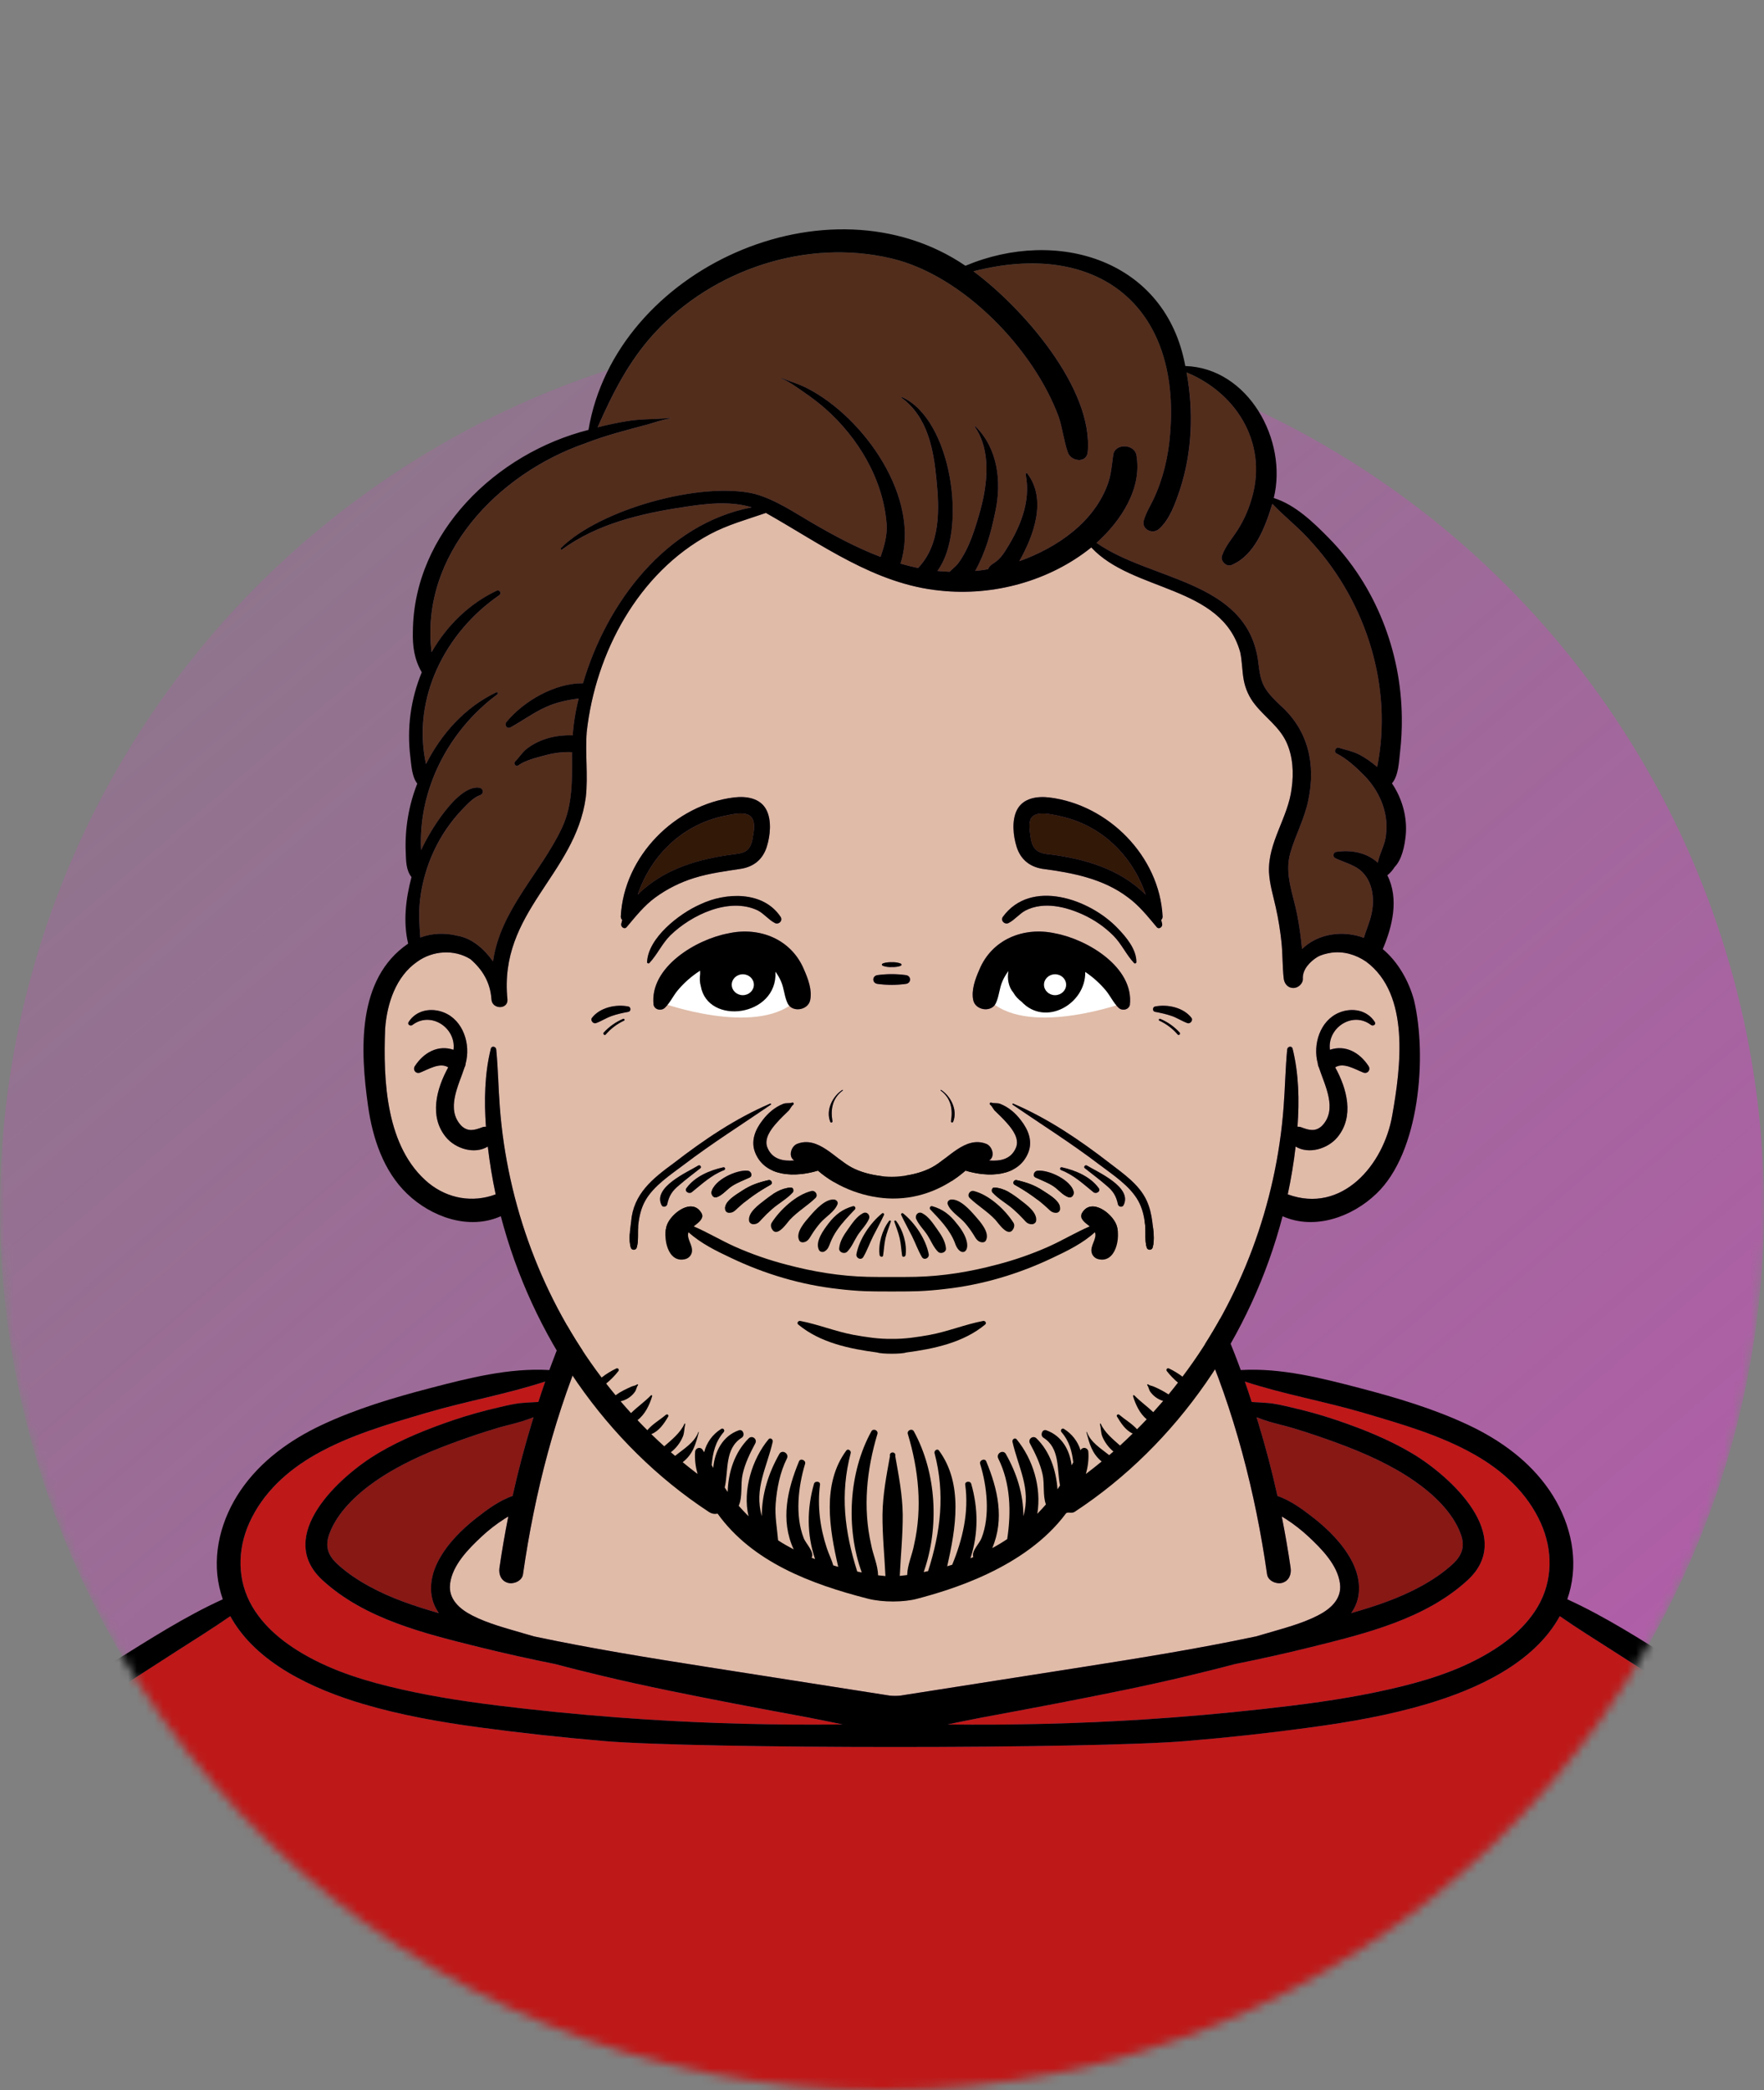 <svg width="200" height="237" viewBox="0 0 200 237" fill="none" xmlns="http://www.w3.org/2000/svg">
<rect x="0" y="0" width="200" height="237" fill="#808080" stroke="none"/>
<g id="Mask Group">
<mask id="mask0_150_1542" style="mask-type:alpha" maskUnits="userSpaceOnUse" x="0" y="0" width="200" height="237">
<path id="Union" fill-rule="evenodd" clip-rule="evenodd" d="M200 0H0V137V141H0.079C2.178 194.374 46.111 237 100 237C153.889 237 197.822 194.374 199.921 141H200V137V0Z" fill="#C4C4C4"/>
</mask>
<g mask="url(#mask0_150_1542)">
<circle id="Ellipse 7" cx="100" cy="137" r="100" fill="url(#paint0_linear_150_1542)"/>
<g id="Group">
<g id="Group_2">
<path id="Vector" d="M165.618 173.938C166.14 175.384 165.741 176.391 164.64 177.393C163.568 178.369 162.349 179.172 161.082 179.866C158.6 181.226 155.905 182.123 153.193 182.895C153.219 182.858 153.249 182.821 153.274 182.783C154.507 180.97 154.214 178.742 153.223 176.9C152.215 175.018 150.597 173.403 148.927 172.099C147.746 171.175 146.337 170.121 144.837 169.617C144.224 166.844 143.504 164.099 142.678 161.381C142.608 161.152 142.537 160.923 142.467 160.693C142.895 160.854 143.323 161.014 143.76 161.151C144.644 161.426 145.557 161.619 146.445 161.879C148.271 162.421 150.081 163.036 151.865 163.703C154.84 164.812 157.791 166.128 160.408 167.949C162.502 169.403 164.73 171.476 165.618 173.938Z" fill="#871814"/>
<path id="Vector_2" d="M60.491 160.686C60.42 160.917 60.349 161.146 60.28 161.374C59.453 164.091 58.733 166.836 58.12 169.61C56.62 170.114 55.211 171.168 54.031 172.092C52.36 173.397 50.745 175.011 49.734 176.894C48.744 178.738 48.453 180.966 49.684 182.777C49.71 182.815 49.739 182.852 49.765 182.889C47.053 182.116 44.358 181.22 41.876 179.86C40.608 179.166 39.389 178.362 38.318 177.387C37.217 176.384 36.818 175.378 37.34 173.931C38.228 171.471 40.456 169.399 42.55 167.942C45.167 166.121 48.118 164.804 51.093 163.695C52.877 163.029 54.687 162.414 56.511 161.871C57.401 161.608 58.314 161.415 59.201 161.143C59.635 161.008 60.063 160.847 60.491 160.686Z" fill="#871814"/>
<path id="Vector_3" d="M174.696 172.69C176.068 175.752 176.068 179.227 174.354 182.15C172.738 184.903 170.025 186.832 167.228 188.257C163.723 190.04 159.824 191.054 155.993 191.857C151.787 192.739 147.519 193.279 143.251 193.755C138.715 194.263 134.168 194.662 129.609 194.953C122.227 195.427 114.824 195.596 107.427 195.514C108.727 195.252 110.024 194.971 111.311 194.729C114.147 194.202 116.984 193.68 119.816 193.131C124.752 192.174 129.688 191.202 134.579 190.033C136.372 189.603 138.174 189.159 139.965 188.68C142.872 188.095 145.77 187.457 148.649 186.741C154.806 185.209 161.601 183.568 166.402 179.15C171.836 174.144 164.497 167.403 160.143 164.799C157.453 163.19 154.502 162.019 151.544 161.009C149.831 160.433 148.089 159.945 146.326 159.548C145.478 159.351 144.623 159.136 143.754 159.065C143.144 159.014 142.531 158.987 141.918 158.953C141.668 158.181 141.409 157.409 141.141 156.636C145.56 158.086 150.187 158.884 154.653 160.202C158.925 161.463 163.303 162.713 167.199 164.928C170.399 166.75 173.169 169.284 174.696 172.69Z" fill="#BE1818"/>
<path id="Vector_4" d="M95.528 195.514C88.133 195.594 80.729 195.426 73.347 194.954C68.79 194.661 64.242 194.262 59.703 193.756C55.436 193.28 51.168 192.739 46.963 191.858C43.132 191.055 39.231 190.041 35.727 188.257C32.93 186.834 30.218 184.905 28.602 182.15C26.888 179.228 26.886 175.752 28.258 172.691C29.785 169.285 32.556 166.752 35.758 164.931C39.653 162.716 44.033 161.466 48.304 160.205C52.77 158.887 57.398 158.089 61.816 156.64C61.547 157.411 61.289 158.184 61.037 158.957C60.425 158.991 59.813 159.018 59.203 159.069C58.334 159.14 57.48 159.355 56.63 159.551C54.867 159.949 53.125 160.437 51.412 161.013C48.455 162.021 45.502 163.194 42.815 164.802C38.463 167.406 31.119 174.147 36.556 179.153C41.356 183.571 48.15 185.213 54.308 186.744C57.186 187.46 60.079 188.098 62.992 188.684C64.785 189.163 66.584 189.606 68.378 190.036C73.269 191.206 78.206 192.178 83.141 193.135C85.973 193.683 88.81 194.205 91.646 194.733C92.932 194.971 94.228 195.253 95.528 195.514Z" fill="#BE1818"/>
<path id="Vector_5" d="M208.228 211.844C210.861 221.302 212.362 231.07 213.875 240.763C211.02 240.667 208.163 240.624 205.303 240.609C201.839 240.537 198.374 240.503 194.907 240.506C194.848 239.816 194.762 239.125 194.709 238.452C194.662 237.841 194.608 237.23 194.551 236.62C195.237 236.302 195.888 235.688 196.352 235.276C197.181 234.54 198.008 233.631 198.385 232.574C198.741 231.574 197.45 231.113 196.787 231.643C196.05 232.231 195.472 232.988 194.701 233.548C194.561 233.648 194.415 233.739 194.265 233.823C194.173 233.017 194.071 232.21 193.959 231.403C193.808 230.298 193.805 228.957 193.226 227.979C192.879 227.39 192.119 227.598 191.89 228.153C191.457 229.2 191.652 230.601 191.653 231.716C191.653 232.892 191.68 234.062 191.723 235.237C191.766 236.413 191.822 237.585 191.891 238.758C191.925 239.336 191.943 239.922 191.973 240.507C184.956 240.523 177.939 240.613 170.934 240.619C164.583 240.626 158.231 240.643 151.881 240.67C135.079 240.686 118.277 240.703 101.475 240.723C84.673 240.709 67.871 240.692 51.069 240.67C44.717 240.647 38.366 240.63 32.015 240.619C25.012 240.615 17.993 240.525 10.975 240.507C11.006 239.922 11.025 239.336 11.059 238.758C11.13 237.585 11.184 236.412 11.227 235.237C11.27 234.063 11.295 232.892 11.296 231.716C11.296 230.601 11.492 229.2 11.06 228.153C10.831 227.598 10.071 227.39 9.723 227.979C9.151 228.955 9.148 230.299 8.996 231.403C8.884 232.209 8.781 233.016 8.688 233.823C8.539 233.739 8.394 233.647 8.254 233.548C7.482 232.987 6.903 232.233 6.168 231.643C5.503 231.113 4.213 231.573 4.57 232.573C4.947 233.631 5.774 234.539 6.604 235.275C7.066 235.686 7.718 236.3 8.404 236.62C8.348 237.23 8.292 237.84 8.246 238.451C8.194 239.123 8.107 239.815 8.049 240.505C4.582 240.508 1.117 240.542 -2.348 240.608C-5.205 240.624 -8.062 240.667 -10.919 240.763C-9.407 231.07 -7.904 221.301 -5.271 211.843C-4.045 207.441 -2.302 203.24 1.07 200.041C4.503 196.786 8.802 194.449 12.749 191.89C15.192 190.306 17.639 188.73 20.088 187.163C22.099 185.874 24.145 184.608 26.106 183.238C29.03 188.585 35.54 191.524 41.147 193.19C45.445 194.466 49.872 195.239 54.307 195.843C59.02 196.486 63.746 197.004 68.487 197.396C79.104 198.296 123.848 198.296 134.465 197.396C139.203 196.996 143.93 196.479 148.647 195.844C153.082 195.24 157.509 194.467 161.806 193.19C167.413 191.524 173.924 188.585 176.846 183.238C178.807 184.608 180.855 185.871 182.866 187.163C185.317 188.735 187.764 190.311 190.208 191.891C194.155 194.45 198.453 196.787 201.885 200.041C205.257 203.239 207.002 207.441 208.228 211.844Z" fill="#BE1818"/>
<path id="Vector_6" d="M151.925 179.56C152.143 181.309 150.827 182.438 149.411 183.162C147.579 184.102 145.482 184.627 143.516 185.212C143.147 185.321 142.777 185.429 142.407 185.533C135.916 186.909 129.363 187.966 122.811 188.995C115.89 190.083 108.969 191.168 102.049 192.249C101.669 192.284 101.286 192.284 100.905 192.249C93.985 191.166 87.064 190.081 80.144 188.995C73.592 187.966 67.039 186.909 60.548 185.533C60.177 185.428 59.806 185.321 59.437 185.212C57.472 184.627 55.375 184.102 53.542 183.162C52.127 182.438 50.81 181.309 51.029 179.56C51.294 177.45 53.099 175.624 54.575 174.242C55.374 173.493 56.24 172.818 57.162 172.225C57.315 172.126 57.472 172.032 57.629 171.938C57.245 173.87 56.912 175.811 56.627 177.761C56.52 178.5 56.81 179.248 57.594 179.464C58.243 179.641 59.19 179.24 59.296 178.496C60.619 169.229 63.017 159.923 66.796 151.339C68.477 147.522 70.624 143.748 73.975 141.153C77.5 138.424 81.972 136.954 86.211 135.77C88.829 135.034 91.488 134.455 94.175 134.036C96.569 133.668 99.124 133.617 101.477 132.998C103.83 133.617 106.386 133.67 108.78 134.036C111.466 134.455 114.124 135.034 116.741 135.77C120.981 136.954 125.455 138.424 128.979 141.153C132.331 143.748 134.479 147.522 136.158 151.339C139.937 159.923 142.336 169.229 143.658 178.496C143.765 179.241 144.711 179.641 145.36 179.464C146.144 179.248 146.434 178.5 146.327 177.761C146.044 175.812 145.71 173.871 145.325 171.938C145.482 172.032 145.638 172.126 145.792 172.225C146.714 172.818 147.58 173.493 148.38 174.242C149.855 175.624 151.661 177.45 151.925 179.56Z" fill="#DFBBA8"/>
<path id="Vector_7" d="M217.131 242.052C217.332 242.596 217.091 243.284 216.403 243.474C216.293 243.538 216.175 243.588 216.052 243.623C215.818 243.781 215.542 243.864 215.259 243.863C198.545 244.127 181.812 243.928 165.097 243.925C143.891 243.919 122.684 243.914 101.476 243.909C80.27 243.914 59.063 243.92 37.855 243.925C21.138 243.928 4.408 244.127 -12.307 243.863C-12.589 243.864 -12.865 243.781 -13.1 243.623C-13.222 243.588 -13.34 243.538 -13.45 243.474C-14.137 243.287 -14.378 242.596 -14.179 242.052C-14.177 241.95 -14.168 241.849 -14.152 241.749C-13.185 235.715 -12.22 229.683 -11.043 223.688C-10.053 218.646 -9.031 213.524 -7.402 208.64C-5.852 203.993 -3.45 199.9 0.369 196.763C2.193 195.263 4.159 193.961 6.14 192.687C8.402 191.231 10.663 189.779 12.947 188.359C16.933 185.881 20.968 183.277 25.258 181.325C25.107 180.884 24.979 180.436 24.875 179.981C24.011 176.171 25.099 172.178 27.269 168.991C29.545 165.65 32.865 163.258 36.492 161.555C40.398 159.721 44.589 158.473 48.755 157.385C53.143 156.24 57.72 155.069 62.281 155.334C63.191 152.834 64.211 150.373 65.394 148.007C67.401 143.988 70.129 140.388 73.954 137.948C77.961 135.392 82.761 133.885 87.354 132.786C89.778 132.205 92.233 131.764 94.707 131.463C96.903 131.199 99.279 130.915 101.478 131.341C103.677 130.915 106.052 131.199 108.247 131.463C110.722 131.763 113.177 132.205 115.601 132.786C120.196 133.885 124.994 135.392 129.002 137.948C132.827 140.388 135.557 143.988 137.562 148.007C138.745 150.373 139.765 152.834 140.675 155.334C145.236 155.069 149.813 156.24 154.2 157.385C158.367 158.472 162.558 159.721 166.464 161.555C170.089 163.258 173.411 165.65 175.687 168.991C177.857 172.178 178.945 176.169 178.081 179.981C177.977 180.436 177.849 180.884 177.698 181.325C181.987 183.277 186.023 185.881 190.009 188.359C192.293 189.779 194.553 191.233 196.816 192.687C198.799 193.963 200.766 195.265 202.59 196.763C206.407 199.9 208.809 203.994 210.359 208.64C211.987 213.524 213.009 218.644 214 223.688C215.177 229.683 216.141 235.718 217.105 241.751C217.121 241.851 217.13 241.951 217.131 242.052ZM213.875 240.763C212.362 231.071 210.861 221.302 208.228 211.844C207.002 207.441 205.259 203.24 201.885 200.041C198.453 196.787 194.154 194.45 190.208 191.891C187.765 190.307 185.317 188.731 182.866 187.163C180.855 185.875 178.809 184.609 176.846 183.238C173.924 188.585 167.413 191.524 161.806 193.19C157.51 194.467 153.082 195.24 148.647 195.844C143.935 196.487 139.208 197.005 134.468 197.397C123.85 198.297 79.107 198.297 68.489 197.397C63.753 196.996 59.026 196.478 54.31 195.843C49.875 195.239 45.447 194.466 41.15 193.19C35.542 191.524 29.033 188.585 26.109 183.238C24.148 184.608 22.102 185.871 20.091 187.163C17.64 188.734 15.194 190.31 12.752 191.89C8.804 194.449 4.505 196.786 1.073 200.041C-2.298 203.24 -4.043 207.441 -5.268 211.843C-7.902 221.301 -9.403 231.07 -10.917 240.763C-8.06 240.667 -5.202 240.624 -2.345 240.608C1.119 240.537 4.584 240.502 8.051 240.505C8.107 239.815 8.196 239.125 8.249 238.451C8.295 237.84 8.35 237.23 8.407 236.62C7.721 236.301 7.068 235.687 6.606 235.275C5.777 234.539 4.95 233.631 4.573 232.574C4.216 231.574 5.506 231.113 6.17 231.643C6.906 232.231 7.484 232.988 8.257 233.548C8.397 233.647 8.542 233.739 8.691 233.823C8.785 233.016 8.888 232.209 8.999 231.403C9.15 230.298 9.153 228.957 9.731 227.978C10.079 227.39 10.839 227.598 11.068 228.153C11.501 229.199 11.306 230.601 11.305 231.715C11.305 232.892 11.278 234.061 11.235 235.237C11.192 236.413 11.136 237.584 11.067 238.758C11.033 239.335 11.014 239.921 10.984 240.507C18.001 240.522 25.019 240.612 32.023 240.619C38.373 240.625 44.724 240.642 51.077 240.67C67.879 240.685 84.681 240.703 101.483 240.722C118.285 240.709 135.087 240.691 151.889 240.67C158.241 240.647 164.592 240.63 170.943 240.619C177.946 240.614 184.965 240.525 191.981 240.507C191.952 239.921 191.933 239.335 191.899 238.758C191.828 237.584 191.772 236.411 191.731 235.237C191.688 234.06 191.663 232.891 191.661 231.715C191.661 230.601 191.465 229.199 191.898 228.153C192.127 227.598 192.887 227.39 193.235 227.978C193.813 228.957 193.816 230.298 193.967 231.403C194.079 232.209 194.181 233.016 194.273 233.823C194.422 233.739 194.566 233.647 194.705 233.548C195.476 232.988 196.054 232.233 196.792 231.644C197.454 231.114 198.745 231.574 198.389 232.574C198.012 233.631 197.185 234.54 196.356 235.276C195.892 235.686 195.241 236.3 194.555 236.62C194.611 237.23 194.667 237.841 194.713 238.452C194.766 239.124 194.852 239.816 194.911 240.506C198.377 240.509 201.842 240.543 205.307 240.609C208.163 240.624 211.02 240.667 213.875 240.763V240.763ZM174.355 182.15C176.069 179.227 176.069 175.751 174.697 172.69C173.17 169.284 170.4 166.751 167.198 164.93C163.302 162.715 158.924 161.466 154.652 160.204C150.186 158.886 145.559 158.088 141.141 156.639C141.41 157.41 141.669 158.182 141.918 158.956C142.53 158.99 143.144 159.017 143.754 159.068C144.623 159.139 145.477 159.354 146.325 159.55C148.088 159.948 149.83 160.436 151.543 161.012C154.501 162.02 157.454 163.193 160.142 164.801C164.494 167.405 171.838 174.146 166.401 179.152C161.601 183.57 154.804 185.212 148.648 186.743C145.771 187.459 142.873 188.097 139.964 188.683C138.171 189.162 136.373 189.605 134.578 190.035C129.687 191.205 124.751 192.177 119.815 193.134C116.984 193.682 114.146 194.205 111.31 194.732C110.022 194.971 108.727 195.253 107.427 195.516C114.822 195.596 122.226 195.428 129.608 194.956C134.165 194.663 138.712 194.264 143.25 193.758C147.519 193.282 151.787 192.741 155.992 191.86C159.823 191.056 163.724 190.043 167.227 188.259C170.026 186.832 172.739 184.903 174.355 182.15ZM164.641 177.391C165.742 176.388 166.141 175.382 165.619 173.935C164.729 171.475 162.503 169.403 160.409 167.945C157.792 166.125 154.841 164.808 151.866 163.699C150.082 163.033 148.272 162.417 146.446 161.875C145.558 161.612 144.645 161.419 143.761 161.147C143.324 161.011 142.896 160.85 142.468 160.689C142.539 160.92 142.609 161.149 142.679 161.377C143.506 164.094 144.226 166.839 144.838 169.613C146.339 170.117 147.748 171.171 148.928 172.095C150.598 173.4 152.214 175.014 153.224 176.897C154.215 178.74 154.506 180.969 153.275 182.779C153.249 182.818 153.219 182.855 153.194 182.891C155.906 182.119 158.601 181.222 161.083 179.863C162.35 179.17 163.57 178.366 164.641 177.391ZM149.412 183.161C150.829 182.437 152.144 181.309 151.926 179.559C151.662 177.45 149.857 175.623 148.381 174.242C147.581 173.493 146.715 172.818 145.794 172.225C145.64 172.126 145.483 172.031 145.326 171.937C145.71 173.869 146.044 175.81 146.329 177.76C146.435 178.499 146.145 179.247 145.361 179.463C144.712 179.641 143.766 179.239 143.66 178.496C142.337 169.228 139.938 159.923 136.16 151.338C134.479 147.521 132.332 143.747 128.98 141.152C125.456 138.423 120.982 136.953 116.743 135.77C114.126 135.033 111.467 134.454 108.781 134.036C106.387 133.667 103.832 133.616 101.478 132.997C99.125 133.616 96.57 133.669 94.176 134.036C91.489 134.454 88.83 135.034 86.213 135.77C81.974 136.953 77.501 138.423 73.976 141.152C70.625 143.747 68.477 147.521 66.797 151.338C63.019 159.923 60.62 169.228 59.297 178.496C59.191 179.241 58.245 179.641 57.596 179.463C56.811 179.247 56.522 178.499 56.628 177.76C56.911 175.811 57.245 173.871 57.63 171.937C57.474 172.031 57.316 172.126 57.163 172.225C56.242 172.817 55.376 173.492 54.576 174.242C53.1 175.623 51.295 177.45 51.031 179.559C50.811 181.309 52.128 182.437 53.544 183.161C55.377 184.101 57.474 184.626 59.438 185.211C59.807 185.321 60.178 185.428 60.549 185.532C67.04 186.908 73.593 187.965 80.145 188.994C87.066 190.082 93.987 191.167 100.906 192.249C101.287 192.283 101.67 192.283 102.051 192.249C108.971 191.166 115.891 190.081 122.812 188.994C129.364 187.965 135.917 186.908 142.408 185.532C142.779 185.427 143.149 185.32 143.517 185.211C145.483 184.626 147.58 184.101 149.412 183.161ZM73.347 194.952C80.729 195.426 88.132 195.595 95.529 195.512C94.229 195.251 92.932 194.969 91.645 194.728C88.809 194.201 85.972 193.678 83.14 193.13C78.204 192.173 73.268 191.201 68.377 190.031C66.584 189.602 64.782 189.158 62.991 188.679C60.082 188.093 57.186 187.455 54.307 186.739C48.148 185.208 41.355 183.566 36.554 179.148C31.12 174.142 38.459 167.401 42.813 164.797C45.503 163.189 48.454 162.017 51.411 161.008C53.124 160.432 54.865 159.944 56.628 159.546C57.478 159.35 58.333 159.135 59.202 159.064C59.812 159.013 60.424 158.985 61.036 158.952C61.288 158.179 61.546 157.406 61.815 156.635C57.396 158.084 52.769 158.882 48.303 160.201C44.031 161.462 39.651 162.712 35.757 164.926C32.555 166.745 29.784 169.28 28.257 172.686C26.885 175.748 26.886 179.223 28.6 182.146C30.217 184.899 32.929 186.828 35.726 188.252C39.231 190.036 43.13 191.05 46.962 191.853C51.167 192.734 55.435 193.275 59.702 193.751C64.24 194.26 68.789 194.661 73.347 194.952ZM60.279 161.374C60.348 161.146 60.419 160.917 60.49 160.686C60.062 160.847 59.634 161.008 59.197 161.144C58.313 161.419 57.4 161.612 56.508 161.872C54.683 162.415 52.873 163.03 51.09 163.696C48.115 164.805 45.163 166.122 42.547 167.943C40.451 169.399 38.224 171.472 37.336 173.932C36.814 175.379 37.213 176.385 38.315 177.388C39.386 178.363 40.605 179.167 41.872 179.861C44.354 181.221 47.05 182.117 49.762 182.89C49.735 182.853 49.706 182.816 49.68 182.778C48.447 180.965 48.74 178.737 49.731 176.895C50.739 175.013 52.357 173.398 54.027 172.093C55.208 171.169 56.618 170.115 58.117 169.611C58.732 166.839 59.453 164.093 60.279 161.374Z" fill="black"/>
</g>
<g id="Group_3">
<g id="Group_4">
<path id="Vector_8" d="M79.659 164.374C79.404 163.981 78.843 164.154 78.809 164.604C78.744 165.44 78.857 166.285 79.085 167.112C78.513 166.681 77.954 166.234 77.401 165.78C78.582 164.85 78.863 163.754 79.229 162.381C79.231 162.374 79.229 162.367 79.225 162.361C79.221 162.355 79.215 162.35 79.208 162.348C79.201 162.346 79.194 162.347 79.187 162.35C79.181 162.354 79.176 162.359 79.173 162.366C78.719 163.581 77.522 164.258 76.543 165.063C76.381 164.925 76.22 164.789 76.061 164.649C76.678 164.172 77.156 163.539 77.445 162.816C77.602 162.367 77.573 161.908 77.693 161.457C77.695 161.445 77.692 161.432 77.686 161.421C77.679 161.41 77.668 161.403 77.656 161.399C77.643 161.396 77.63 161.397 77.619 161.403C77.607 161.409 77.599 161.419 77.594 161.431C77.151 162.44 76.129 163.261 75.308 163.976C74.812 163.525 74.323 163.065 73.842 162.596C74.732 162.247 75.29 161.399 75.761 160.604C75.865 160.436 75.639 160.284 75.5 160.402C74.797 161 73.988 161.439 73.39 162.15C73.015 161.774 72.644 161.395 72.279 161.009C73.133 160.357 73.638 159.302 73.941 158.288C73.945 158.269 73.944 158.25 73.936 158.232C73.929 158.215 73.916 158.2 73.9 158.191C73.883 158.181 73.864 158.177 73.846 158.179C73.827 158.182 73.809 158.19 73.796 158.203C73.105 158.92 72.255 159.506 71.542 160.21C71.142 159.771 70.749 159.326 70.362 158.874C71.023 158.729 71.605 158.341 71.994 157.787C72.148 157.56 72.168 157.258 72.33 157.05C72.381 156.982 72.274 156.909 72.218 156.961C72.074 157.091 71.799 157.121 71.62 157.195C70.985 157.475 70.351 157.776 69.791 158.189C69.43 157.751 69.073 157.311 68.727 156.863C69.235 156.448 69.697 155.978 70.102 155.462C70.238 155.287 70.074 155.055 69.866 155.155C69.277 155.434 68.721 155.778 68.207 156.18C61.511 147.347 57.501 136.558 56.666 125.509C56.501 123.333 56.468 121.147 56.259 118.977C56.229 118.648 55.739 118.529 55.648 118.896C54.941 121.722 54.877 124.784 55.093 127.751C54.95 127.738 54.806 127.757 54.672 127.807C53.816 128.124 53.108 128.357 52.339 127.668C50.494 125.786 52.008 123.061 52.675 120.997C52.745 120.873 52.783 120.735 52.787 120.593C53.386 118.442 52.55 115.707 50.361 114.805C48.909 114.212 47.2 114.499 46.327 115.873C46.146 116.158 46.531 116.385 46.759 116.209C48.852 114.611 51.734 116.539 51.416 119.021C49.638 118.426 48.042 119.353 47.072 120.818C46.722 121.26 47.144 121.826 47.67 121.59C48.583 121.23 49.883 120.414 50.818 121.014C49.484 123.426 48.625 126.593 50.564 128.938C51.643 130.245 53.8 130.911 55.304 129.996C55.516 131.815 55.814 133.625 56.196 135.414C53.586 136.385 50.812 135.907 48.625 134.155C43.732 130.132 43.435 122.497 43.665 116.624C43.874 113.803 44.874 110.701 47.317 109.026C49.062 107.773 51.492 107.603 53.334 108.746C54.67 109.897 55.593 111.357 55.72 113.309C55.795 114.468 57.619 114.472 57.531 113.309C56.523 103.398 65.207 99.21 66.411 90.418C66.694 87.938 66.318 85.439 66.523 82.953C67.526 74.001 72.357 64.954 80.457 60.586C82.491 59.495 84.673 58.901 86.835 58.154C93.135 61.703 99.175 66.234 106.602 66.963C112.625 67.614 118.997 65.879 123.728 62.066C128.418 67.135 138.491 66.324 140.608 73.935C140.832 74.954 140.82 76.008 141.001 77.035C141.182 78.081 141.628 79.062 142.294 79.888C143.439 81.335 145.011 82.379 145.82 84.084C146.598 85.719 146.694 87.641 146.44 89.413C146.037 92.704 143.737 95.506 143.873 98.881C143.943 100.235 144.346 101.536 144.64 102.852C144.936 104.175 145.154 105.515 145.294 106.864C145.431 108.215 145.394 109.588 145.544 110.933C145.61 111.518 145.995 112.009 146.629 112.016C147.181 112.022 147.757 111.515 147.712 110.933C147.674 109.902 148.528 109.028 149.337 108.517C149.807 108.237 150.371 108.112 150.898 108.021C152.308 107.811 153.719 108.227 154.881 109.024C159.908 112.736 158.808 121.03 157.85 126.444C156.887 132.071 152.147 137.662 146.003 135.412C146.385 133.622 146.684 131.813 146.894 129.994C148.398 130.909 150.556 130.242 151.636 128.935C153.574 126.589 152.716 123.426 151.381 121.012C152.318 120.41 153.614 121.228 154.531 121.588C155.055 121.825 155.476 121.258 155.127 120.816C154.156 119.35 152.559 118.423 150.783 119.018C150.464 116.535 153.348 114.609 155.441 116.207C155.668 116.385 156.053 116.158 155.872 115.871C155 114.497 153.291 114.21 151.838 114.803C149.649 115.704 148.813 118.44 149.412 120.591C149.415 120.733 149.454 120.871 149.524 120.994C150.191 123.055 151.709 125.785 149.86 127.666C149.09 128.355 148.382 128.122 147.527 127.805C147.393 127.755 147.249 127.736 147.106 127.749C147.324 124.779 147.257 121.72 146.551 118.893C146.46 118.529 145.972 118.646 145.939 118.975C145.73 121.145 145.698 123.331 145.532 125.507C144.703 136.516 140.719 147.267 134.066 156.081C133.589 155.72 133.076 155.409 132.536 155.152C132.327 155.053 132.163 155.285 132.299 155.46C132.671 155.935 133.091 156.369 133.552 156.756C133.203 157.208 132.848 157.654 132.488 158.093C131.946 157.745 131.375 157.443 130.782 157.192C130.603 157.118 130.326 157.089 130.184 156.959C130.125 156.907 130.016 156.979 130.072 157.047C130.232 157.256 130.251 157.557 130.408 157.784C130.765 158.288 131.281 158.657 131.873 158.832C131.507 159.262 131.133 159.687 130.753 160.106C130.062 159.444 129.261 158.881 128.603 158.201C128.589 158.188 128.572 158.179 128.553 158.177C128.534 158.175 128.515 158.179 128.499 158.188C128.482 158.198 128.47 158.213 128.462 158.23C128.455 158.248 128.453 158.267 128.458 158.285C128.748 159.255 129.223 160.261 130.008 160.916C129.649 161.297 129.283 161.671 128.914 162.042C128.324 161.395 127.569 160.967 126.9 160.4C126.761 160.282 126.535 160.432 126.637 160.602C127.085 161.347 127.606 162.166 128.421 162.531C127.951 162.991 127.473 163.444 126.985 163.889C126.207 163.197 125.223 162.396 124.805 161.429C124.801 161.416 124.793 161.405 124.781 161.398C124.769 161.392 124.756 161.39 124.743 161.393C124.73 161.397 124.719 161.405 124.712 161.417C124.705 161.429 124.704 161.442 124.707 161.455C124.828 161.906 124.798 162.367 124.954 162.813C125.228 163.495 125.668 164.097 126.234 164.565C126.075 164.704 125.914 164.84 125.755 164.976C124.797 164.208 123.666 163.535 123.226 162.364C123.214 162.328 123.159 162.342 123.17 162.379C123.521 163.69 123.793 164.783 124.9 165.696C124.314 166.178 123.719 166.652 123.113 167.11C123.342 166.281 123.455 165.438 123.39 164.602C123.386 164.497 123.347 164.398 123.28 164.318C123.212 164.239 123.12 164.185 123.017 164.165C122.915 164.144 122.809 164.159 122.716 164.206C122.623 164.254 122.549 164.331 122.506 164.426C122.194 163.415 121.525 162.553 120.623 161.999C120.387 161.857 120.179 162.172 120.343 162.362C121.24 163.401 121.535 164.538 121.68 165.798C121.618 165.91 121.555 166.019 121.493 166.128C121.278 164.368 120.36 162.781 118.652 162.167C118.152 161.965 117.884 162.741 118.3 163.002C120.182 164.183 119.816 166.535 120.179 168.412C120.087 168.561 119.991 168.709 119.895 168.855C119.727 166.699 119.055 164.586 117.501 163.065C117.109 162.69 116.513 163.166 116.763 163.636C117.364 164.771 117.931 165.912 118.206 167.177C118.444 168.265 118.206 169.522 118.58 170.566C118.263 170.929 117.938 171.282 117.605 171.626C118.093 168.652 117.121 165.444 115.257 163.177C115.056 162.945 114.738 163.2 114.786 163.452C115.449 166.382 116.918 168.765 116.027 171.899C116.022 169.366 115.271 167.037 114.044 164.857C113.733 164.288 112.894 164.79 113.18 165.361C114.58 168.189 114.656 171.444 114.192 174.493C113.643 174.864 113.074 175.205 112.489 175.516C113.9 172.203 113.105 168.81 111.806 165.68C111.635 165.283 110.987 165.571 111.117 165.97C111.901 168.521 112.268 171.84 111.279 174.371C111.05 174.987 110.089 175.893 110.339 176.539C110.233 176.584 110.126 176.629 110.019 176.672C110.927 173.87 110.905 171.013 110.106 168.233C110.004 167.868 109.372 167.93 109.423 168.325C109.862 171.432 109.126 174.547 107.949 177.406C107.76 177.466 107.569 177.523 107.378 177.579C108.355 173.311 109.227 168.223 106.442 164.449C106.246 164.199 105.882 164.477 105.944 164.738C107.159 169.348 106.654 173.627 105.216 178.128C105.048 178.165 104.88 178.202 104.715 178.237C106.499 173.174 106.185 167 103.604 162.282C103.394 161.907 102.799 162.164 102.916 162.572C104.137 166.622 104.582 170.934 103.636 175.093C103.431 176.246 102.872 177.413 102.844 178.573C102.569 178.612 102.289 178.643 102.003 178.669C102.115 176.327 102.357 174.041 102.339 171.701C102.305 169.432 101.887 167.304 101.492 165.09C101.612 164.534 100.772 164.534 100.891 165.09C100.496 167.305 100.077 169.433 100.045 171.701C100.029 174.047 100.273 176.337 100.381 178.688C100.098 178.663 99.82 178.635 99.54 178.6C99.528 177.43 98.955 176.255 98.751 175.093C97.805 170.934 98.25 166.622 99.471 162.572C99.589 162.164 98.994 161.907 98.782 162.282C96.209 166.956 95.875 173.266 97.695 178.281C97.523 178.247 97.352 178.211 97.181 178.175C95.745 173.627 95.22 169.398 96.442 164.739C96.504 164.478 96.141 164.199 95.946 164.45C93.144 168.245 94.041 173.354 95.025 177.642C94.835 177.587 94.646 177.531 94.458 177.473C94.281 176.821 93.957 176.2 93.745 175.558C92.974 173.244 92.646 170.753 92.961 168.325C93.013 167.929 92.381 167.867 92.278 168.232C91.474 171.045 91.453 173.942 92.398 176.762C92.265 176.712 92.135 176.659 92.006 176.605C92.398 176.006 91.32 174.967 91.106 174.37C90.119 171.839 90.49 168.522 91.269 165.969C91.4 165.571 90.751 165.283 90.581 165.679C89.27 168.847 88.441 172.346 89.978 175.666C89.376 175.348 88.779 175.012 88.207 174.635C88.091 173.247 87.824 171.894 87.935 170.471C88.07 168.748 88.425 166.918 89.207 165.36C89.493 164.79 88.654 164.288 88.343 164.856C87.116 167.036 86.364 169.365 86.359 171.898C85.467 168.761 86.939 166.383 87.601 163.451C87.648 163.199 87.331 162.947 87.129 163.176C85.264 165.411 84.168 168.979 84.858 171.906C84.475 171.524 84.104 171.13 83.744 170.722C84.212 169.653 83.929 168.319 84.18 167.176C84.455 165.911 85.02 164.771 85.625 163.635C85.874 163.165 85.28 162.689 84.885 163.065C83.277 164.657 82.562 166.895 82.492 169.154C82.38 168.986 82.268 168.818 82.156 168.649C82.604 166.737 82.124 164.234 84.085 163.004C84.502 162.743 84.235 161.967 83.734 162.169C81.921 162.815 81.017 164.565 80.856 166.424C80.796 166.315 80.736 166.207 80.674 166.097C80.809 164.718 81.074 163.483 82.044 162.364C82.209 162.174 82 161.86 81.763 162.001C80.794 162.595 80.098 163.547 79.824 164.65C79.776 164.559 79.719 164.469 79.659 164.374ZM101.004 138.506C101.046 138.38 100.874 138.331 100.805 138.423C100.029 139.437 99.561 141.013 99.725 142.292C99.751 142.493 100.085 142.595 100.124 142.348C100.226 141.693 100.247 141.036 100.397 140.387C100.547 139.739 100.8 139.132 101.006 138.506H101.004ZM101.595 138.423C101.525 138.331 101.353 138.38 101.395 138.506C101.601 139.132 101.856 139.739 102.003 140.385C102.149 141.032 102.174 141.691 102.276 142.346C102.315 142.595 102.649 142.493 102.675 142.29C102.839 141.013 102.372 139.437 101.597 138.423H101.595ZM134.628 116C134.945 116.112 135.3 115.683 135.086 115.403C134.183 114.221 132.341 113.829 130.947 114.118C130.654 114.179 130.646 114.663 130.947 114.719C131.589 114.838 132.231 114.977 132.848 115.192C133.465 115.406 134.012 115.779 134.63 116H134.628ZM133.521 117.292C133.655 117.447 133.886 117.218 133.745 117.068C133.135 116.402 132.39 115.875 131.56 115.521C131.425 115.462 131.306 115.657 131.442 115.721C132.24 116.089 132.949 116.625 133.522 117.292H133.521ZM131.652 104.309C131.709 104.253 131.753 104.186 131.781 104.112C131.809 104.037 131.82 103.957 131.813 103.878C131.453 97.076 125.662 91.227 118.958 90.412C117.582 90.251 115.988 90.476 115.298 91.836C114.691 93.03 114.87 94.76 115.261 96.004C115.709 97.438 116.737 98.277 118.214 98.507C121.609 98.956 125.093 99.623 127.884 101.743C129.162 102.672 130.139 103.919 131.15 105.116C131.406 105.419 131.836 105.086 131.766 104.755C131.737 104.604 131.697 104.456 131.654 104.309H131.652ZM130.681 141.446C130.938 140.577 130.756 139.426 130.646 138.536C130.544 137.709 130.357 136.896 130.011 136.136C129.17 134.29 127.357 133.069 125.801 131.865C122.392 129.232 118.851 126.832 114.882 125.127C114.866 125.12 114.847 125.118 114.83 125.124C114.812 125.129 114.798 125.141 114.789 125.157C114.779 125.172 114.777 125.191 114.78 125.209C114.784 125.227 114.795 125.242 114.81 125.253C118.083 127.494 121.454 129.614 124.611 132.017C126.145 133.184 128.065 134.412 129.037 136.124C129.519 136.976 129.738 137.951 129.839 138.917C129.922 139.732 129.782 140.664 130.013 141.446C130.036 141.517 130.08 141.579 130.14 141.624C130.201 141.668 130.273 141.692 130.348 141.692C130.423 141.692 130.496 141.668 130.556 141.624C130.616 141.579 130.661 141.517 130.683 141.446H130.681ZM128.838 109.083C128.857 107.626 127.675 106.232 126.713 105.236C123.565 101.927 116.868 99.567 113.681 103.974C113.425 104.416 113.927 104.87 114.354 104.646C115.066 104.277 115.565 103.598 116.287 103.22C118.35 102.187 120.818 102.794 122.815 103.709C124.075 104.289 125.224 105.085 126.209 106.062C127.153 107.006 127.678 108.234 128.576 109.189C128.597 109.21 128.625 109.225 128.654 109.232C128.684 109.238 128.715 109.235 128.743 109.224C128.772 109.212 128.796 109.193 128.813 109.168C128.83 109.143 128.839 109.113 128.84 109.083H128.838ZM128.102 113.924C128.57 109.667 123.294 106.509 119.647 105.827C116.093 105.035 112.462 106.477 111.032 109.957C110.575 110.994 110.098 112.283 110.351 113.419C110.604 114.555 112.389 114.831 112.906 113.755C113.281 112.971 113.298 112.074 113.649 111.271C113.829 110.853 114.06 110.461 114.338 110.102C114.17 110.938 114.341 111.913 114.905 112.562C115.103 112.927 115.428 113.278 115.818 113.571C118.503 116.453 123.115 113.855 123.045 110.202C123.938 110.799 124.739 111.524 125.422 112.353C125.907 112.966 126.256 113.726 126.823 114.264C127.221 114.646 127.972 114.505 128.104 113.924H128.102ZM127.388 136.644C128.436 134.608 124.436 132.879 123.227 132.142C123.041 132.03 122.815 132.31 122.99 132.45C123.792 133.088 124.626 133.701 125.399 134.377C126.189 135.018 126.549 135.567 126.754 136.562C126.843 136.829 127.246 136.923 127.39 136.644H127.388ZM124.486 142.751C126.522 143.29 127.088 140.255 126.579 138.881C126.086 137.548 123.704 135.736 122.67 137.549C122.325 138.151 123.006 138.626 123.545 139.042C121.959 139.725 120.47 140.626 118.894 141.334C116.987 142.181 115.013 142.869 112.992 143.389C109.993 144.188 106.914 144.694 103.808 144.765C102.907 144.79 99.295 144.79 98.394 144.765C95.288 144.694 92.209 144.188 89.21 143.389C87.189 142.869 85.215 142.181 83.308 141.334C81.73 140.626 80.241 139.725 78.657 139.042C79.194 138.626 79.877 138.151 79.532 137.549C78.498 135.736 76.115 137.549 75.622 138.881C75.114 140.255 75.678 143.29 77.716 142.751C77.887 142.704 78.042 142.614 78.167 142.489C78.293 142.364 78.383 142.209 78.43 142.039C78.645 141.204 77.787 140.462 78.064 139.708C79.447 140.967 81.192 141.822 82.872 142.612C86.706 144.44 90.828 145.672 95.053 146.141C96.074 146.265 97.1 146.349 98.129 146.393C99.101 146.435 103.105 146.435 104.077 146.393C105.105 146.349 106.13 146.266 107.152 146.141C111.379 145.675 115.5 144.443 119.334 142.612C121.014 141.822 122.76 140.967 124.143 139.708C124.418 140.462 123.56 141.204 123.775 142.039C123.822 142.209 123.912 142.365 124.037 142.49C124.162 142.615 124.317 142.706 124.487 142.753L124.486 142.751ZM123.968 135.168C124.279 135.416 124.849 135.081 124.571 134.703C123.61 133.392 121.948 132.692 120.4 132.349C120.186 132.301 120.115 132.594 120.311 132.671C121.763 133.232 122.778 134.21 123.968 135.168ZM121.13 135.733C121.511 135.868 121.786 135.469 121.727 135.137C121.45 133.797 118.902 132.598 117.623 132.735C117.252 132.761 117.012 133.316 117.414 133.505C118.086 133.82 118.788 134.071 119.414 134.477C120.004 134.861 120.46 135.494 121.13 135.732V135.733ZM120.196 137.072C120.252 136.167 118.925 135.445 118.262 135.003C117.301 134.36 116.372 134.05 115.266 133.801C114.954 133.73 114.744 134.171 115.042 134.329C116.366 135.067 117.669 135.954 118.777 136.992C119.097 137.293 119.301 137.519 119.76 137.507C119.874 137.504 119.983 137.457 120.064 137.376C120.145 137.295 120.192 137.187 120.196 137.072ZM117.47 138.437C117.644 137.463 116.349 136.564 115.663 136.028C114.791 135.352 113.886 134.714 112.759 134.639C112.454 134.619 112.342 135.01 112.524 135.207C113.21 135.957 114.124 136.43 114.884 137.102C115.287 137.455 115.67 137.829 116.032 138.223C116.348 138.569 116.508 138.788 116.995 138.797C117.196 138.804 117.434 138.645 117.47 138.438V138.437ZM116.573 130.713C117.12 129.386 116.586 128.08 115.751 127.012C115.141 126.204 114.357 125.525 113.407 125.152C113.062 125.021 112.72 125.124 112.387 125.01C112.231 124.958 112.156 125.178 112.28 125.262C112.451 125.374 112.611 125.724 112.762 125.899C113.254 126.379 113.764 126.856 114.214 127.381C114.833 128.08 115.601 129.136 115.195 130.115C114.646 131.441 113.422 131.671 112.147 131.566C112.858 131.174 112.539 129.961 111.811 129.679C109.432 128.766 107.506 131.391 105.634 132.371C104.645 132.889 103.569 133.166 102.469 133.319C101.564 133.45 100.646 133.45 99.741 133.319C98.641 133.166 97.567 132.889 96.576 132.371C94.704 131.391 92.778 128.766 90.399 129.679C89.666 129.959 89.349 131.172 90.062 131.566C88.788 131.671 87.564 131.441 87.015 130.115C86.609 129.136 87.377 128.08 87.996 127.381C88.445 126.856 88.956 126.379 89.447 125.899C89.599 125.724 89.758 125.375 89.93 125.262C90.054 125.18 89.979 124.958 89.823 125.01C89.487 125.122 89.148 125.021 88.803 125.152C87.851 125.525 87.069 126.204 86.459 127.012C85.624 128.081 85.091 129.386 85.636 130.713C86.782 133.5 90.265 133.484 92.739 132.72C95.024 134.708 98.252 135.866 101.208 135.887C104.33 135.909 107.191 134.71 109.475 132.72C111.943 133.487 115.429 133.501 116.572 130.714L116.573 130.713ZM114.904 139.309C115.016 139.098 115.037 138.833 114.904 138.624C113.971 137.154 112.139 135.461 110.415 135.033C109.963 134.921 109.597 135.491 109.949 135.831C110.863 136.709 111.966 137.351 112.841 138.284C113.206 138.676 114.315 140.418 114.903 139.31L114.904 139.309ZM111.783 140.641C112.258 139.74 111.13 138.512 110.56 137.856C109.956 137.162 108.849 135.927 107.845 135.998C107.597 136.015 107.35 136.251 107.446 136.521C107.747 137.368 108.828 137.977 109.407 138.66C109.77 139.083 110.1 139.533 110.393 140.007C110.628 140.39 110.807 140.763 111.283 140.844C111.472 140.877 111.683 140.826 111.781 140.642L111.783 140.641ZM111.707 150.165C111.9 149.994 111.69 149.725 111.473 149.766C109.424 150.158 107.486 150.961 105.431 151.344C104.003 151.599 102.579 151.823 101.12 151.797C99.651 151.826 98.215 151.602 96.775 151.344C94.719 150.961 92.781 150.157 90.732 149.766C90.516 149.725 90.306 149.994 90.498 150.165C92.978 152.238 96.356 152.936 99.487 153.348C99.972 153.529 102.232 153.529 102.72 153.348C105.849 152.936 109.226 152.239 111.705 150.165H111.707ZM108.258 140.888C108.973 143.104 110.932 141.611 108.437 138.675C107.703 137.718 106.862 137.075 105.699 136.755C105.479 136.695 105.328 136.97 105.481 137.131C106.545 138.254 107.688 139.419 108.258 140.888ZM108.074 127.178C108.593 125.865 107.824 124.305 106.708 123.576C106.66 123.543 106.62 123.617 106.663 123.65C107.816 124.511 108.054 125.765 107.822 127.109C107.818 127.14 107.826 127.172 107.843 127.198C107.861 127.224 107.887 127.243 107.917 127.251C107.947 127.26 107.98 127.257 108.008 127.244C108.037 127.23 108.059 127.207 108.072 127.178H108.074ZM106.341 141.913C106.647 142.227 107.3 142.009 107.256 141.534C107.181 140.7 106.703 139.998 106.229 139.326C105.777 138.688 105.272 137.918 104.564 137.552C104.102 137.312 103.691 137.783 103.889 138.224C104.192 138.897 104.782 139.457 105.178 140.078C105.564 140.688 105.828 141.386 106.339 141.911L106.341 141.913ZM104.519 142.513C104.774 142.95 105.391 142.642 105.3 142.184C104.964 140.477 103.747 138.673 102.412 137.586C102.387 137.562 102.354 137.547 102.319 137.546C102.285 137.544 102.25 137.554 102.223 137.575C102.195 137.597 102.176 137.627 102.169 137.661C102.162 137.695 102.168 137.73 102.184 137.76C102.555 138.567 102.989 139.329 103.387 140.12C103.784 140.911 104.072 141.748 104.517 142.51L104.519 142.513ZM102.705 111.556C103.348 111.476 103.346 110.637 102.705 110.556C101.642 110.411 100.564 110.411 99.501 110.556C98.86 110.637 98.859 111.476 99.501 111.556C100.564 111.7 101.641 111.7 102.703 111.554L102.705 111.556ZM101.104 109.647C101.294 109.674 102.569 109.591 102.127 109.247C101.8 109.127 101.452 109.076 101.104 109.097C100.914 109.069 99.637 109.153 100.079 109.498C100.407 109.615 100.755 109.665 101.102 109.645L101.104 109.647ZM100.223 137.76C100.239 137.73 100.244 137.695 100.236 137.661C100.229 137.627 100.21 137.597 100.182 137.577C100.155 137.556 100.121 137.545 100.087 137.547C100.052 137.548 100.019 137.562 99.994 137.586C98.661 138.673 97.441 140.477 97.106 142.184C97.016 142.642 97.632 142.95 97.89 142.513C98.335 141.751 98.626 140.91 99.022 140.12C99.417 139.33 99.85 138.565 100.221 137.758L100.223 137.76ZM98.517 138.225C98.716 137.783 98.305 137.312 97.844 137.553C97.136 137.919 96.631 138.689 96.18 139.327C95.704 139.999 95.228 140.701 95.152 141.535C95.109 142.01 95.761 142.228 96.067 141.914C96.577 141.392 96.843 140.692 97.231 140.08C97.621 139.454 98.213 138.894 98.514 138.223L98.517 138.225ZM96.927 137.133C97.08 136.972 96.927 136.697 96.707 136.758C95.545 137.077 94.704 137.72 93.97 138.677C93.404 139.414 92.373 140.77 92.858 141.724C92.97 141.948 93.278 142.004 93.482 141.887C93.895 141.654 93.983 141.314 94.148 140.89C94.345 140.397 94.596 139.927 94.897 139.489C95.472 138.648 96.223 137.866 96.924 137.128L96.927 137.133ZM95.54 123.65C95.583 123.617 95.543 123.543 95.495 123.576C94.379 124.304 93.61 125.865 94.13 127.178C94.14 127.211 94.162 127.238 94.192 127.255C94.222 127.271 94.257 127.275 94.29 127.266C94.322 127.257 94.35 127.235 94.367 127.206C94.384 127.177 94.389 127.142 94.381 127.109C94.15 125.765 94.388 124.511 95.54 123.65ZM94.957 136.522C95.053 136.252 94.806 136.017 94.559 136C93.554 135.928 92.448 137.163 91.844 137.857C91.273 138.512 90.145 139.741 90.619 140.642C90.719 140.827 90.93 140.877 91.119 140.845C91.593 140.764 91.774 140.391 92.009 140.008C92.302 139.534 92.632 139.084 92.995 138.661C93.579 137.981 94.657 137.369 94.959 136.522H94.957ZM92.454 135.833C92.806 135.493 92.44 134.921 91.989 135.034C90.263 135.462 88.433 137.155 87.499 138.625C87.367 138.834 87.387 139.099 87.499 139.31C88.085 140.418 89.196 138.676 89.562 138.285C90.442 137.353 91.54 136.711 92.455 135.833H92.454ZM91.848 113.419C92.102 112.283 91.624 110.994 91.167 109.957C89.737 106.477 86.108 105.034 82.552 105.827C78.911 106.508 73.626 109.67 74.097 113.924C74.228 114.505 74.98 114.646 75.38 114.261C75.944 113.722 76.293 112.962 76.781 112.349C77.52 111.452 78.396 110.677 79.376 110.052C79.37 110.177 79.371 110.303 79.38 110.428C79.312 110.911 79.331 111.389 79.448 111.786C80.232 116.311 88.183 115.294 87.918 110.173C88.17 110.513 88.382 110.88 88.551 111.267C88.9 112.071 88.918 112.969 89.294 113.752C89.811 114.83 91.597 114.55 91.849 113.419H91.848ZM89.878 135.213C90.059 135.015 89.945 134.624 89.641 134.644C88.516 134.72 87.609 135.358 86.737 136.034C86.051 136.567 84.757 137.466 84.93 138.443C84.968 138.65 85.204 138.809 85.407 138.804C85.892 138.795 86.054 138.576 86.369 138.229C86.732 137.836 87.115 137.461 87.518 137.109C88.279 136.434 89.192 135.961 89.882 135.211L89.878 135.213ZM87.844 104.651C88.272 104.875 88.775 104.417 88.516 103.978C86.561 100.995 82.26 101.151 79.367 102.55C77.014 103.582 73.475 106.334 73.36 109.087C73.361 109.117 73.37 109.146 73.387 109.17C73.404 109.195 73.427 109.214 73.455 109.225C73.483 109.237 73.513 109.24 73.542 109.234C73.571 109.228 73.598 109.214 73.62 109.194C74.516 108.241 75.044 107.009 75.987 106.067C78.361 103.74 82.665 101.688 85.909 103.227C86.632 103.601 87.132 104.28 87.845 104.649L87.844 104.651ZM87.391 125.251C87.406 125.241 87.416 125.225 87.42 125.207C87.424 125.189 87.421 125.171 87.412 125.155C87.403 125.139 87.388 125.127 87.371 125.122C87.353 125.117 87.334 125.118 87.318 125.126C83.35 126.83 79.81 129.231 76.4 131.864C74.007 133.615 71.8 135.347 71.554 138.534C71.442 139.424 71.263 140.575 71.519 141.444C71.541 141.517 71.585 141.58 71.646 141.625C71.706 141.67 71.78 141.695 71.855 141.695C71.931 141.695 72.004 141.67 72.065 141.625C72.126 141.58 72.17 141.517 72.191 141.444C72.423 140.66 72.283 139.73 72.367 138.916C72.466 137.95 72.686 136.974 73.168 136.123C74.137 134.411 76.057 133.182 77.591 132.015C80.749 129.614 84.118 127.492 87.391 125.251ZM87.362 134.327C87.66 134.169 87.45 133.728 87.137 133.798C86.031 134.05 85.102 134.359 84.139 135.001C83.476 135.448 82.15 136.168 82.206 137.072C82.209 137.187 82.255 137.296 82.336 137.377C82.417 137.458 82.526 137.504 82.64 137.507C83.101 137.519 83.304 137.293 83.625 136.992C84.732 135.955 86.037 135.068 87.36 134.331L87.362 134.327ZM86.94 96C87.332 94.757 87.511 93.027 86.902 91.832C86.21 90.472 84.618 90.248 83.243 90.409C76.538 91.224 70.749 97.073 70.388 103.875C70.381 103.954 70.392 104.034 70.419 104.108C70.447 104.183 70.491 104.25 70.548 104.305C70.505 104.452 70.465 104.601 70.436 104.754C70.367 105.085 70.796 105.417 71.052 105.114C72.061 103.918 73.04 102.671 74.318 101.742C75.663 100.766 77.16 100.02 78.749 99.532C80.469 98.999 82.217 98.781 83.988 98.506C85.463 98.277 86.488 97.438 86.94 96.006V96ZM84.989 133.5C85.389 133.311 85.151 132.757 84.78 132.73C83.502 132.593 80.952 133.791 80.676 135.132C80.617 135.465 80.892 135.863 81.272 135.729C81.944 135.491 82.397 134.857 82.989 134.472C83.615 134.069 84.317 133.819 84.989 133.504V133.5ZM82.094 132.668C82.291 132.59 82.219 132.298 82.004 132.346C80.456 132.691 78.796 133.391 77.835 134.699C77.555 135.078 78.127 135.413 78.438 135.164C79.623 134.21 80.64 133.232 82.094 132.668ZM79.414 132.45C79.589 132.311 79.363 132.028 79.176 132.142C77.968 132.879 73.966 134.607 75.016 136.644C75.16 136.924 75.563 136.829 75.651 136.56C75.857 135.565 76.217 135.02 77.005 134.375C77.775 133.701 78.608 133.088 79.412 132.45H79.414ZM71.253 114.718C71.554 114.662 71.547 114.179 71.253 114.117C69.857 113.828 68.017 114.221 67.114 115.403C66.901 115.683 67.257 116.112 67.573 116C68.189 115.776 68.728 115.407 69.352 115.191C69.976 114.975 70.612 114.838 71.253 114.718ZM70.757 115.718C70.893 115.655 70.774 115.46 70.639 115.519C69.809 115.873 69.064 116.4 68.454 117.066C68.316 117.218 68.546 117.446 68.679 117.29C69.251 116.624 69.96 116.088 70.757 115.719V115.718Z" fill="#DFBBA8"/>
<g id="Group_5">
<path id="Vector_9" d="M75.017 113.702C75.017 113.702 85.511 117.503 90.056 113.619C90.056 113.619 90.717 107.588 86.255 107.505C81.793 107.422 75.763 110.314 75.017 113.702Z" fill="white"/>
<path id="Vector_10" d="M127.44 113.701C127.44 113.701 116.945 117.502 112.401 113.618C112.401 113.618 111.74 107.586 116.201 107.503C120.663 107.421 126.696 110.313 127.44 113.701Z" fill="white"/>
</g>
<path id="Vector_11" d="M120.175 92.533C124.913 93.556 128.398 97.029 129.897 101.441C126.944 98.478 122.91 97.356 118.912 96.847C117.47 96.739 116.976 96.128 116.818 94.725C116.75 94.199 116.634 93.473 116.811 92.961C117.221 91.787 119.316 92.344 120.175 92.533Z" fill="#311807"/>
<path id="Vector_12" d="M82.025 92.533C84.186 92.047 85.975 91.788 85.382 94.724C85.313 95.254 85.19 95.88 84.817 96.287C84.43 96.709 83.825 96.769 83.287 96.847C79.289 97.359 75.255 98.481 72.302 101.441C73.8 97.026 77.286 93.553 82.025 92.533Z" fill="#311807"/>
<path id="Vector_13" d="M154.552 87.804C156.323 89.546 157.45 92.029 157.146 94.539C157.095 95.696 156.417 96.701 156.211 97.811C154.985 96.698 153.264 96.31 151.461 96.592C151.141 96.641 151.084 97.157 151.371 97.293C152.282 97.726 153.395 98.007 154.189 98.638C155.674 99.857 155.895 101.999 155.463 103.764C155.271 104.625 154.871 105.473 154.631 106.334C152.301 105.45 149.457 105.815 147.62 107.598C147.503 106.287 147.319 104.983 147.066 103.691C146.618 101.375 145.609 99.097 146.286 96.732C146.874 94.669 147.929 92.802 148.343 90.677C149.199 86.616 148.317 82.767 145.149 79.959C144.498 79.329 143.831 78.702 143.377 77.909C142.823 76.946 142.761 75.801 142.611 74.724C141.204 65.768 130.401 65.834 124.325 61.552C127.055 59.098 129.528 55.412 128.84 51.58C128.592 50.317 126.397 50.243 126.213 51.58C126.069 52.629 125.984 53.689 125.658 54.703C124.131 59.178 119.849 62.102 115.563 63.631C117.204 60.73 118.724 56.632 116.468 53.678C116.392 53.586 116.27 53.689 116.287 53.783C116.923 56.959 115.576 59.996 113.878 62.609C113.635 62.972 113.352 63.331 113.01 63.608C112.632 63.914 112.216 64.061 112.012 64.543C111.533 64.623 111.051 64.687 110.565 64.736C111.765 62.567 112.364 60.366 112.853 57.989C113.581 54.63 113.133 50.85 110.6 48.352C110.567 48.316 110.504 48.363 110.532 48.404C112.391 51.11 111.96 54.85 111.154 57.827C110.559 59.922 109.926 62.121 108.618 63.898C108.343 64.242 107.971 64.514 107.674 64.828C107.209 64.812 106.742 64.78 106.277 64.733C109.717 60.139 107.906 47.516 102.268 45.031C102.258 45.025 102.246 45.023 102.235 45.026C102.224 45.029 102.215 45.036 102.209 45.045C102.203 45.055 102.201 45.067 102.204 45.078C102.206 45.089 102.213 45.099 102.223 45.105C105.189 47.303 105.85 50.959 106.175 54.41C106.521 57.805 106.623 61.758 104.085 64.398C103.416 64.26 102.754 64.096 102.097 63.904C104.446 56.475 97.947 47.297 91.483 44.002C90.551 43.53 89.599 43.26 88.639 42.872C88.616 42.863 88.599 42.901 88.622 42.912C89.522 43.304 90.385 43.938 91.192 44.499C91.999 45.051 92.776 45.646 93.518 46.282C97.338 49.638 100.194 54.431 100.542 59.57C100.588 60.822 100.245 61.976 99.847 63.146C97.143 62.119 94.558 60.731 92.093 59.293C89.991 58.07 87.919 56.643 85.545 55.992C79.491 54.563 68.051 57.729 63.601 62.141C63.513 62.222 63.632 62.384 63.732 62.309C67.734 59.391 72.624 58.242 77.437 57.507C80.002 57.114 82.704 56.764 85.228 57.526C75.473 59.414 68.783 68.367 66.106 77.471C62.938 77.444 59.406 79.466 57.422 81.869C57.167 82.197 57.478 82.695 57.888 82.472C59.232 81.743 60.465 80.821 61.866 80.185C63.107 79.62 64.318 79.373 65.619 79.205C65.265 80.571 65.037 81.966 64.939 83.374C63.111 83.305 61.225 83.757 59.756 84.883C59.207 85.308 58.882 85.864 58.411 86.351C58.196 86.57 58.487 86.991 58.754 86.794C59.542 86.212 60.824 85.904 61.764 85.652C62.784 85.377 63.798 85.236 64.855 85.283C64.863 88.223 64.991 91.174 63.707 93.898C61.281 99.023 56.717 103.184 55.906 109.009C54.921 107.622 53.535 106.372 51.849 106.095C50.471 105.745 48.982 105.802 47.659 106.297C47.559 104.891 47.469 103.518 47.622 102.103C48.052 98.258 49.744 94.546 52.433 91.758C53.008 91.16 53.649 90.448 54.444 90.154C54.912 89.982 54.809 89.37 54.332 89.314C51.879 88.969 48.64 94.395 47.754 96.387C47.388 89.492 50.897 82.798 56.401 78.727C56.428 78.709 56.447 78.68 56.454 78.648C56.462 78.616 56.456 78.582 56.439 78.553C56.422 78.525 56.395 78.504 56.364 78.495C56.332 78.485 56.298 78.488 56.268 78.503C52.717 80.197 50.077 83.16 48.306 86.627C46.693 79.183 50.474 71.705 56.608 67.493C56.672 67.451 56.718 67.387 56.736 67.312C56.753 67.238 56.742 67.16 56.703 67.094C56.664 67.028 56.602 66.979 56.528 66.958C56.455 66.937 56.376 66.945 56.308 66.98C53.166 68.476 50.655 70.958 48.938 73.948C47.594 62.892 56.472 53.709 66.328 50.282C68.647 49.376 71.063 48.763 73.464 48.123C74.281 47.888 75.082 47.588 75.929 47.468C75.969 47.463 75.96 47.392 75.918 47.396C74.354 47.568 72.795 47.483 71.228 47.733C70.066 47.918 68.905 48.159 67.762 48.455C69.463 44.599 71.322 40.901 74.223 37.754C80.87 30.533 91.484 27.026 101.084 29.307C109.193 31.219 117.22 39.584 120.044 47.279C120.492 48.611 120.62 50.024 121.091 51.334C121.436 52.299 123.122 52.566 123.326 51.334C124.026 44.05 115.914 34.869 110.373 30.766C124.357 27.171 133.903 34.616 132.671 49.204C132.476 51.759 131.878 54.3 130.783 56.621C130.402 57.412 129.942 58.143 129.698 58.993C129.401 60.024 130.668 60.633 131.404 59.987C132.64 58.902 133.279 57.028 133.791 55.505C135.182 51.247 135.348 46.631 134.538 42.227C140.507 44.711 143.912 50.697 141.774 57.012C141.443 58.054 140.982 59.05 140.403 59.977C139.761 61.012 138.97 61.84 138.559 63.003C138.347 63.602 139.023 64.296 139.629 64.072C142.29 62.969 143.472 59.702 144.264 57.13C145.732 58.674 147.452 59.975 148.837 61.609C154.948 68.388 157.95 77.944 156.148 86.959C155.485 86.387 154.768 85.877 153.98 85.49C153.295 85.158 152.541 85.021 151.819 84.79C151.442 84.668 151.184 85.258 151.545 85.438C152.632 85.978 153.693 86.944 154.552 87.804Z" fill="#522D1C"/>
<path id="Vector_14" d="M135.087 115.403C135.301 115.683 134.947 116.113 134.63 116C134.013 115.776 133.474 115.408 132.85 115.192C132.226 114.975 131.59 114.838 130.949 114.719C130.647 114.663 130.655 114.179 130.949 114.118C132.344 113.828 134.185 114.221 135.087 115.403Z" fill="black"/>
<path id="Vector_15" d="M131.814 103.878C131.821 103.958 131.81 104.038 131.783 104.112C131.755 104.187 131.711 104.254 131.653 104.309C131.697 104.456 131.737 104.605 131.766 104.758C131.835 105.089 131.405 105.421 131.149 105.118C130.141 103.922 129.162 102.674 127.884 101.746C125.093 99.626 121.609 98.956 118.214 98.51C116.737 98.279 115.712 97.44 115.261 96.006C114.869 94.762 114.691 93.032 115.298 91.838C115.99 90.478 117.582 90.254 118.957 90.414C125.663 91.227 131.452 97.077 131.814 103.878ZM129.898 101.441C128.398 97.027 124.911 93.554 120.175 92.533C119.316 92.347 117.219 91.79 116.814 92.961C116.637 93.472 116.753 94.199 116.821 94.725C116.979 96.125 117.473 96.738 118.915 96.846C122.911 97.355 126.944 98.477 129.898 101.441Z" fill="black"/>
<path id="Vector_16" d="M133.522 117.292C132.95 116.625 132.241 116.088 131.444 115.719C131.309 115.655 131.428 115.46 131.562 115.519C132.392 115.873 133.137 116.4 133.747 117.066C133.888 117.218 133.656 117.447 133.522 117.292Z" fill="black"/>
<path id="Vector_17" d="M126.715 105.236C127.678 106.232 128.86 107.628 128.841 109.083C128.84 109.113 128.83 109.141 128.813 109.166C128.796 109.19 128.773 109.209 128.745 109.221C128.718 109.232 128.687 109.235 128.658 109.229C128.629 109.224 128.602 109.21 128.581 109.189C127.684 108.237 127.158 107.004 126.213 106.063C125.228 105.086 124.08 104.29 122.819 103.71C120.823 102.795 118.354 102.188 116.291 103.22C115.57 103.599 115.071 104.278 114.358 104.647C113.93 104.871 113.428 104.414 113.686 103.974C116.871 99.567 123.567 101.927 126.715 105.236Z" fill="black"/>
<path id="Vector_18" d="M119.649 105.827C123.296 106.51 128.572 109.669 128.105 113.925C127.973 114.506 127.222 114.646 126.822 114.261C126.257 113.722 125.908 112.963 125.421 112.349C124.737 111.52 123.937 110.796 123.044 110.198C123.115 113.851 118.506 116.449 115.816 113.567C115.424 113.274 115.102 112.923 114.904 112.559C114.34 111.91 114.169 110.934 114.337 110.098C114.059 110.457 113.828 110.85 113.648 111.267C113.299 112.07 113.28 112.968 112.905 113.752C112.388 114.83 110.602 114.551 110.35 113.415C110.098 112.28 110.574 110.991 111.031 109.954C112.464 106.477 116.095 105.036 119.649 105.827Z" fill="black"/>
<path id="Vector_19" d="M126.581 138.883C127.09 140.257 126.525 143.292 124.488 142.753C124.317 142.706 124.162 142.616 124.036 142.491C123.911 142.366 123.82 142.211 123.773 142.041C123.559 141.206 124.416 140.464 124.141 139.71C122.758 140.969 121.012 141.824 119.332 142.614C115.498 144.442 111.376 145.674 107.15 146.143C106.129 146.267 105.104 146.351 104.075 146.395C103.103 146.437 99.099 146.437 98.127 146.395C97.099 146.352 96.074 146.268 95.052 146.143C90.825 145.677 86.704 144.445 82.871 142.614C81.19 141.824 79.446 140.969 78.062 139.71C77.786 140.464 78.643 141.206 78.429 142.041C78.382 142.211 78.291 142.366 78.166 142.491C78.04 142.616 77.885 142.706 77.714 142.753C75.678 143.292 75.112 140.257 75.621 138.883C76.115 137.55 78.497 135.738 79.531 137.551C79.875 138.153 79.192 138.628 78.656 139.044C80.241 139.727 81.73 140.628 83.306 141.336C85.213 142.184 87.188 142.871 89.209 143.391C92.209 144.19 95.287 144.696 98.394 144.767C99.294 144.793 102.906 144.793 103.807 144.767C106.913 144.696 109.992 144.19 112.992 143.391C115.013 142.871 116.987 142.184 118.894 141.336C120.472 140.628 121.96 139.727 123.544 139.044C123.008 138.628 122.324 138.153 122.669 137.551C123.705 135.738 126.088 137.55 126.581 138.883Z" fill="black"/>
<path id="Vector_20" d="M123.227 132.142C124.435 132.879 128.437 134.607 127.387 136.644C127.244 136.924 126.84 136.829 126.752 136.56C126.547 135.567 126.187 135.018 125.397 134.375C124.626 133.7 123.791 133.087 122.988 132.448C122.814 132.31 123.04 132.03 123.227 132.142Z" fill="black"/>
<path id="Vector_21" d="M121.728 135.136C121.787 135.468 121.511 135.867 121.131 135.733C120.459 135.495 120.004 134.861 119.414 134.476C118.789 134.07 118.085 133.819 117.414 133.504C117.013 133.315 117.252 132.76 117.623 132.734C118.904 132.597 121.451 133.796 121.728 135.136Z" fill="black"/>
<path id="Vector_22" d="M120.398 132.347C121.947 132.691 123.608 133.392 124.569 134.7C124.849 135.078 124.277 135.414 123.966 135.165C122.776 134.208 121.761 133.23 120.31 132.666C120.114 132.591 120.185 132.298 120.398 132.347Z" fill="black"/>
<path id="Vector_23" d="M118.261 135.004C118.924 135.446 120.25 136.168 120.195 137.073C120.191 137.188 120.144 137.296 120.063 137.377C119.982 137.458 119.873 137.505 119.759 137.508C119.299 137.52 119.096 137.294 118.776 136.993C117.667 135.953 116.366 135.068 115.04 134.33C114.742 134.172 114.952 133.731 115.264 133.802C116.371 134.054 117.3 134.361 118.261 135.004Z" fill="black"/>
<path id="Vector_24" d="M115.664 136.032C116.35 136.565 117.645 137.465 117.471 138.441C117.435 138.648 117.197 138.807 116.996 138.803C116.509 138.794 116.349 138.574 116.033 138.228C115.671 137.834 115.288 137.46 114.885 137.107C114.125 136.435 113.211 135.962 112.525 135.212C112.343 135.015 112.455 134.624 112.76 134.644C113.887 134.719 114.792 135.356 115.664 136.032Z" fill="black"/>
<path id="Vector_25" d="M115.749 127.013C116.584 128.082 117.118 129.387 116.571 130.714C115.426 133.501 111.942 133.485 109.468 132.722C107.184 134.709 104.324 135.91 101.202 135.888C98.245 135.867 95.017 134.712 92.733 132.722C90.259 133.485 86.775 133.501 85.63 130.714C85.084 129.387 85.618 128.081 86.452 127.013C87.063 126.205 87.846 125.526 88.796 125.154C89.141 125.023 89.483 125.126 89.817 125.012C89.972 124.959 90.047 125.18 89.923 125.264C89.752 125.376 89.593 125.726 89.441 125.9C88.95 126.381 88.44 126.857 87.99 127.383C87.37 128.081 86.602 129.138 87.009 130.117C87.557 131.442 88.781 131.672 90.056 131.568C89.345 131.175 89.664 129.962 90.392 129.681C92.771 128.767 94.698 131.393 96.57 132.373C97.56 132.89 98.634 133.167 99.734 133.32C100.639 133.451 101.558 133.451 102.462 133.32C103.563 133.167 104.638 132.89 105.627 132.373C107.499 131.393 109.426 128.767 111.805 129.681C112.537 129.961 112.854 131.173 112.141 131.568C113.416 131.672 114.64 131.442 115.188 130.117C115.595 129.138 114.827 128.081 114.207 127.383C113.759 126.857 113.247 126.381 112.756 125.9C112.604 125.726 112.445 125.376 112.274 125.264C112.15 125.182 112.224 124.959 112.38 125.012C112.716 125.124 113.056 125.023 113.4 125.154C114.355 125.526 115.139 126.204 115.749 127.013Z" fill="black"/>
<path id="Vector_26" d="M124.611 132.017C121.454 129.614 118.083 127.492 114.812 125.251C114.797 125.241 114.787 125.225 114.783 125.207C114.779 125.189 114.782 125.171 114.791 125.155C114.8 125.139 114.815 125.127 114.832 125.122C114.85 125.117 114.868 125.118 114.885 125.126C118.853 126.83 122.392 129.23 125.803 131.864C127.36 133.068 129.171 134.288 130.013 136.134C130.359 136.894 130.546 137.707 130.648 138.534C130.76 139.424 130.94 140.575 130.684 141.444C130.662 141.516 130.618 141.58 130.557 141.625C130.497 141.67 130.423 141.695 130.347 141.695C130.272 141.695 130.198 141.67 130.138 141.625C130.077 141.58 130.033 141.516 130.011 141.444C129.779 140.66 129.92 139.73 129.836 138.916C129.736 137.95 129.517 136.974 129.035 136.123C128.066 134.412 126.146 133.184 124.611 132.017Z" fill="black"/>
<path id="Vector_27" d="M114.901 138.625C115.034 138.834 115.013 139.099 114.901 139.31C114.314 140.417 113.204 138.676 112.838 138.285C111.961 137.352 110.86 136.71 109.946 135.832C109.594 135.492 109.96 134.921 110.412 135.034C112.136 135.462 113.968 137.155 114.901 138.625Z" fill="black"/>
<path id="Vector_28" d="M110.558 137.857C111.129 138.512 112.257 139.741 111.781 140.641C111.683 140.827 111.472 140.877 111.283 140.844C110.807 140.764 110.628 140.391 110.393 140.008C110.1 139.534 109.77 139.084 109.407 138.66C108.826 137.98 107.745 137.368 107.446 136.521C107.35 136.251 107.598 136.017 107.845 135.999C108.847 135.929 109.954 137.163 110.558 137.857Z" fill="black"/>
<path id="Vector_29" d="M111.471 149.766C111.687 149.725 111.898 149.993 111.705 150.165C109.226 152.238 105.846 152.936 102.718 153.348C102.231 153.529 99.972 153.529 99.485 153.348C96.354 152.936 92.975 152.239 90.496 150.165C90.303 149.993 90.513 149.725 90.73 149.766C92.779 150.158 94.717 150.96 96.773 151.344C98.213 151.602 99.649 151.826 101.118 151.797C102.575 151.823 104.001 151.599 105.429 151.344C107.484 150.96 109.422 150.157 111.471 149.766Z" fill="black"/>
<path id="Vector_30" d="M108.434 138.675C110.929 141.611 108.97 143.103 108.255 140.888C107.687 139.419 106.544 138.254 105.478 137.13C105.325 136.97 105.478 136.695 105.696 136.755C106.859 137.075 107.7 137.718 108.434 138.675Z" fill="black"/>
<path id="Vector_31" d="M107.252 141.533C107.296 142.007 106.643 142.225 106.338 141.911C105.826 141.389 105.562 140.689 105.174 140.077C104.778 139.454 104.188 138.894 103.885 138.224C103.688 137.782 104.098 137.31 104.56 137.551C105.268 137.917 105.773 138.687 106.225 139.325C106.7 139.996 107.177 140.698 107.252 141.533Z" fill="black"/>
<path id="Vector_32" d="M107.82 127.109C108.051 125.765 107.813 124.511 106.66 123.65C106.617 123.618 106.66 123.544 106.705 123.576C107.821 124.305 108.59 125.865 108.072 127.179C108.061 127.21 108.038 127.236 108.009 127.251C107.979 127.266 107.945 127.27 107.913 127.261C107.881 127.252 107.854 127.232 107.837 127.204C107.819 127.175 107.813 127.142 107.82 127.109Z" fill="black"/>
<path id="Vector_33" d="M102.7 110.554C103.341 110.635 103.343 111.473 102.7 111.554C101.637 111.699 100.559 111.699 99.496 111.554C98.854 111.473 98.855 110.635 99.496 110.554C100.559 110.409 101.637 110.409 102.7 110.554Z" fill="black"/>
<path id="Vector_34" d="M102.409 137.584C103.744 138.671 104.963 140.475 105.297 142.182C105.389 142.641 104.772 142.948 104.517 142.511C104.072 141.749 103.781 140.908 103.384 140.118C102.987 139.328 102.553 138.565 102.182 137.759C102.165 137.728 102.16 137.693 102.167 137.659C102.174 137.625 102.193 137.595 102.221 137.574C102.248 137.552 102.282 137.542 102.317 137.544C102.351 137.546 102.384 137.56 102.409 137.584Z" fill="black"/>
<path id="Vector_35" d="M102.122 109.245C102.564 109.588 101.289 109.672 101.099 109.645C100.751 109.665 100.403 109.614 100.075 109.496C99.633 109.152 100.909 109.067 101.099 109.095C101.447 109.074 101.795 109.125 102.122 109.245Z" fill="black"/>
<path id="Vector_36" d="M101.597 138.423C102.373 139.437 102.839 141.013 102.677 142.293C102.651 142.494 102.317 142.596 102.279 142.349C102.177 141.693 102.154 141.036 102.005 140.388C101.857 139.739 101.603 139.134 101.398 138.509C101.356 138.38 101.528 138.332 101.597 138.423Z" fill="black"/>
<path id="Vector_37" d="M100.221 137.758C99.85 138.565 99.415 139.327 99.017 140.118C98.618 140.909 98.331 141.748 97.886 142.51C97.629 142.948 97.014 142.64 97.101 142.181C97.438 140.475 98.656 138.67 99.99 137.584C100.014 137.558 100.048 137.543 100.083 137.54C100.118 137.538 100.154 137.548 100.182 137.569C100.21 137.591 100.23 137.622 100.237 137.656C100.244 137.691 100.238 137.727 100.221 137.758Z" fill="black"/>
<path id="Vector_38" d="M100.397 140.385C100.247 141.035 100.226 141.691 100.124 142.346C100.085 142.595 99.751 142.493 99.725 142.29C99.561 141.011 100.029 139.433 100.805 138.421C100.874 138.329 101.046 138.377 101.004 138.504C100.799 139.132 100.544 139.739 100.397 140.385Z" fill="black"/>
<path id="Vector_39" d="M97.84 137.55C98.302 137.311 98.713 137.782 98.512 138.223C98.211 138.895 97.619 139.455 97.224 140.076C96.835 140.688 96.57 141.388 96.059 141.91C95.754 142.224 95.101 142.006 95.144 141.532C95.221 140.697 95.696 139.995 96.173 139.323C96.626 138.686 97.132 137.916 97.84 137.55Z" fill="black"/>
<path id="Vector_40" d="M96.703 136.755C96.925 136.695 97.076 136.97 96.923 137.13C96.221 137.866 95.47 138.648 94.894 139.488C94.592 139.925 94.341 140.395 94.144 140.888C93.976 141.312 93.891 141.652 93.478 141.885C93.274 142.003 92.966 141.944 92.854 141.722C92.369 140.77 93.401 139.412 93.966 138.675C94.698 137.718 95.541 137.075 96.703 136.755Z" fill="black"/>
<path id="Vector_41" d="M94.559 136C94.806 136.017 95.053 136.252 94.958 136.522C94.656 137.369 93.576 137.979 92.997 138.661C92.634 139.084 92.304 139.535 92.011 140.009C91.776 140.392 91.595 140.764 91.12 140.845C90.932 140.878 90.72 140.828 90.621 140.642C90.147 139.741 91.275 138.513 91.845 137.858C92.448 137.164 93.554 135.929 94.559 136Z" fill="black"/>
<path id="Vector_42" d="M94.131 127.179C93.61 125.865 94.379 124.306 95.496 123.576C95.544 123.544 95.584 123.618 95.54 123.65C94.387 124.511 94.149 125.766 94.381 127.109C94.39 127.142 94.385 127.177 94.368 127.206C94.351 127.236 94.323 127.257 94.29 127.266C94.257 127.275 94.222 127.271 94.192 127.255C94.163 127.239 94.141 127.211 94.131 127.179Z" fill="black"/>
<path id="Vector_43" d="M91.989 135.034C92.44 134.922 92.806 135.493 92.454 135.833C91.539 136.711 90.437 137.352 89.562 138.286C89.197 138.678 88.085 140.418 87.499 139.31C87.387 139.1 87.367 138.834 87.499 138.626C88.433 137.156 90.263 135.462 91.989 135.034Z" fill="black"/>
<path id="Vector_44" d="M91.17 109.957C91.627 110.994 92.105 112.283 91.851 113.419C91.597 114.554 89.813 114.831 89.296 113.755C88.921 112.97 88.904 112.074 88.553 111.27C88.385 110.882 88.172 110.515 87.921 110.176C88.185 115.297 80.234 116.314 79.45 111.789C79.333 111.392 79.315 110.914 79.382 110.431C79.374 110.306 79.372 110.18 79.378 110.055C78.398 110.68 77.522 111.455 76.783 112.352C76.296 112.965 75.947 113.724 75.382 114.263C74.982 114.647 74.231 114.506 74.1 113.927C73.628 109.673 78.911 106.511 82.555 105.829C86.109 105.034 89.738 106.478 91.17 109.957Z" fill="black"/>
<path id="Vector_45" d="M89.642 134.643C89.946 134.623 90.059 135.014 89.879 135.211C89.192 135.961 88.279 136.434 87.519 137.106C87.116 137.459 86.733 137.833 86.37 138.227C86.055 138.573 85.893 138.793 85.408 138.802C85.205 138.806 84.969 138.647 84.931 138.44C84.758 137.466 86.052 136.567 86.738 136.031C87.61 135.357 88.517 134.72 89.642 134.643Z" fill="black"/>
<path id="Vector_46" d="M128.423 162.533C127.609 162.169 127.088 161.35 126.64 160.604C126.538 160.436 126.763 160.285 126.902 160.402C127.572 160.969 128.326 161.397 128.916 162.045C129.286 161.674 129.651 161.3 130.01 160.918C129.226 160.263 128.751 159.257 128.46 158.288C128.456 158.269 128.457 158.25 128.465 158.232C128.472 158.215 128.485 158.2 128.501 158.191C128.517 158.181 128.536 158.177 128.555 158.18C128.574 158.182 128.592 158.19 128.605 158.203C129.264 158.884 130.062 159.447 130.755 160.108C131.134 159.689 131.507 159.264 131.876 158.835C131.284 158.659 130.768 158.29 130.411 157.786C130.255 157.559 130.236 157.258 130.074 157.05C130.023 156.981 130.13 156.909 130.186 156.961C130.328 157.091 130.605 157.121 130.784 157.195C131.378 157.446 131.948 157.747 132.49 158.096C132.852 157.655 133.207 157.21 133.555 156.759C133.093 156.372 132.673 155.937 132.301 155.462C132.165 155.288 132.329 155.056 132.538 155.155C133.078 155.411 133.591 155.723 134.068 156.084C140.721 147.27 144.705 136.519 145.535 125.509C145.703 123.333 145.733 121.147 145.941 118.978C145.974 118.649 146.462 118.529 146.553 118.896C147.26 121.722 147.326 124.784 147.108 127.751C147.251 127.738 147.395 127.757 147.53 127.807C148.385 128.124 149.092 128.357 149.862 127.668C151.711 125.787 150.193 123.058 149.526 120.997C149.456 120.873 149.418 120.735 149.414 120.593C148.814 118.442 149.651 115.707 151.84 114.805C153.291 114.212 155.001 114.499 155.874 115.873C156.055 116.158 155.67 116.385 155.443 116.209C153.35 114.612 150.467 116.537 150.785 119.021C152.561 118.426 154.159 119.353 155.129 120.818C155.479 121.26 155.057 121.826 154.533 121.591C153.616 121.23 152.32 120.414 151.383 121.014C152.718 123.428 153.576 126.591 151.638 128.938C150.558 130.245 148.4 130.911 146.897 129.996C146.687 131.815 146.387 133.625 146.005 135.414C152.15 137.665 156.889 132.073 157.853 126.446C158.811 121.033 159.911 112.739 154.883 109.026C153.721 108.229 152.31 107.813 150.9 108.023C150.374 108.115 149.81 108.24 149.339 108.519C148.528 109.028 147.674 109.904 147.715 110.935C147.76 111.518 147.183 112.024 146.631 112.018C145.998 112.012 145.613 111.521 145.547 110.935C145.396 109.591 145.434 108.218 145.296 106.866C145.156 105.517 144.938 104.178 144.642 102.854C144.349 101.539 143.945 100.238 143.876 98.883C143.74 95.507 146.04 92.705 146.442 89.415C146.696 87.644 146.6 85.722 145.823 84.086C145.013 82.382 143.442 81.337 142.296 79.89C141.63 79.065 141.185 78.083 141.003 77.037C140.822 76.012 140.835 74.956 140.611 73.938C138.493 66.328 128.42 67.138 123.73 62.069C118.999 65.878 112.627 67.615 106.605 66.966C99.177 66.237 93.138 61.706 86.837 58.157C84.675 58.904 82.493 59.497 80.459 60.588C72.36 64.958 67.528 74.004 66.526 82.955C66.323 85.442 66.699 87.941 66.414 90.421C65.207 99.213 56.525 103.401 57.533 113.312C57.621 114.474 55.797 114.471 55.722 113.312C55.596 111.36 54.673 109.9 53.336 108.748C51.494 107.604 49.065 107.775 47.319 109.029C44.876 110.704 43.876 113.805 43.668 116.626C43.437 122.5 43.734 130.134 48.627 134.157C50.812 135.91 53.588 136.387 56.198 135.417C55.816 133.627 55.518 131.817 55.306 129.998C53.803 130.913 51.645 130.247 50.567 128.94C48.627 126.595 49.486 123.429 50.82 121.016C49.885 120.415 48.585 121.233 47.672 121.593C47.146 121.829 46.724 121.262 47.074 120.82C48.044 119.355 49.641 118.428 51.418 119.023C51.736 116.541 48.854 114.614 46.761 116.212C46.533 116.389 46.148 116.162 46.329 115.875C47.201 114.502 48.91 114.214 50.363 114.808C52.553 115.709 53.388 118.444 52.789 120.596C52.785 120.737 52.747 120.876 52.677 120.999C52.009 123.063 50.495 125.788 52.341 127.67C53.111 128.36 53.818 128.127 54.675 127.809C54.809 127.759 54.953 127.74 55.095 127.753C54.879 124.784 54.943 121.724 55.65 118.898C55.741 118.533 56.231 118.651 56.262 118.98C56.471 121.15 56.503 123.335 56.669 125.511C57.502 136.561 61.512 147.349 68.21 156.183C68.723 155.781 69.279 155.437 69.868 155.157C70.076 155.058 70.241 155.29 70.105 155.465C69.699 155.981 69.238 156.45 68.729 156.865C69.077 157.313 69.434 157.754 69.794 158.191C70.354 157.778 70.987 157.479 71.622 157.197C71.802 157.124 72.077 157.094 72.22 156.964C72.276 156.912 72.385 156.984 72.332 157.052C72.171 157.261 72.151 157.562 71.996 157.789C71.608 158.343 71.025 158.731 70.364 158.876C70.75 159.329 71.144 159.774 71.544 160.213C72.257 159.508 73.107 158.924 73.798 158.205C73.811 158.192 73.829 158.184 73.848 158.182C73.867 158.18 73.886 158.184 73.902 158.193C73.918 158.203 73.931 158.217 73.939 158.235C73.946 158.252 73.948 158.272 73.943 158.29C73.64 159.304 73.135 160.36 72.282 161.012C72.646 161.398 73.017 161.776 73.393 162.152C73.991 161.441 74.799 161.002 75.503 160.404C75.642 160.287 75.867 160.437 75.764 160.607C75.292 161.401 74.734 162.249 73.844 162.599C74.325 163.067 74.814 163.527 75.311 163.979C76.131 163.263 77.153 162.443 77.596 161.434C77.601 161.422 77.61 161.412 77.621 161.406C77.632 161.4 77.645 161.398 77.658 161.402C77.67 161.405 77.681 161.413 77.688 161.424C77.695 161.434 77.698 161.447 77.695 161.46C77.575 161.911 77.604 162.371 77.448 162.818C77.158 163.542 76.68 164.174 76.063 164.651C76.223 164.792 76.383 164.928 76.545 165.065C77.524 164.26 78.721 163.583 79.176 162.369C79.178 162.362 79.183 162.356 79.19 162.353C79.196 162.35 79.204 162.349 79.211 162.351C79.218 162.352 79.224 162.357 79.228 162.363C79.231 162.369 79.233 162.377 79.232 162.384C78.865 163.756 78.584 164.852 77.403 165.782C77.957 166.237 78.516 166.683 79.088 167.115C78.859 166.286 78.746 165.442 78.811 164.606C78.845 164.158 79.406 163.983 79.661 164.376C79.721 164.468 79.778 164.561 79.837 164.653C80.111 163.55 80.806 162.599 81.774 162.004C82.012 161.862 82.222 162.177 82.054 162.367C81.085 163.487 80.822 164.72 80.685 166.1C80.747 166.213 80.807 166.318 80.867 166.427C81.028 164.568 81.932 162.818 83.745 162.172C84.245 161.97 84.513 162.746 84.096 163.007C82.135 164.239 82.615 166.74 82.167 168.652C82.279 168.821 82.391 168.992 82.503 169.157C82.573 166.898 83.287 164.66 84.895 163.068C85.291 162.692 85.884 163.168 85.635 163.638C85.033 164.774 84.466 165.914 84.191 167.179C83.94 168.322 84.223 169.656 83.755 170.725C84.115 171.133 84.487 171.528 84.869 171.909C84.178 168.982 85.275 165.414 87.139 163.179C87.341 162.947 87.659 163.202 87.612 163.454C86.949 166.386 85.478 168.764 86.369 171.901C86.374 169.368 87.127 167.039 88.354 164.859C88.665 164.29 89.504 164.793 89.218 165.363C88.433 166.921 88.08 168.751 87.946 170.474C87.834 171.897 88.102 173.25 88.218 174.638C88.79 175.015 89.386 175.351 89.989 175.669C88.451 172.349 89.281 168.85 90.592 165.682C90.76 165.286 91.411 165.574 91.279 165.972C90.499 168.525 90.13 171.842 91.117 174.373C91.33 174.97 92.409 176.009 92.017 176.608C92.148 176.664 92.278 176.714 92.409 176.765C91.463 173.945 91.485 171.048 92.288 168.235C92.392 167.87 93.024 167.932 92.971 168.328C92.655 170.756 92.983 173.247 93.756 175.561C93.968 176.203 94.292 176.824 94.468 177.476C94.655 177.534 94.844 177.59 95.035 177.645C94.049 173.357 93.158 168.249 95.957 164.453C96.151 164.202 96.517 164.481 96.453 164.742C95.23 169.401 95.755 173.63 97.191 178.178C97.363 178.215 97.534 178.251 97.706 178.284C95.885 173.27 96.219 166.959 98.793 162.285C99.004 161.91 99.599 162.167 99.482 162.575C98.261 166.625 97.815 170.937 98.762 175.096C98.966 176.258 99.539 177.433 99.551 178.603C99.831 178.638 100.111 178.666 100.391 178.691C100.279 176.34 100.037 174.05 100.055 171.704C100.088 169.435 100.504 167.307 100.902 165.093C100.783 164.537 101.622 164.537 101.503 165.093C101.895 167.308 102.316 169.436 102.35 171.704C102.366 174.044 102.122 176.33 102.014 178.672C102.297 178.646 102.574 178.616 102.854 178.576C102.882 177.416 103.442 176.249 103.647 175.096C104.593 170.937 104.148 166.625 102.927 162.575C102.81 162.167 103.405 161.91 103.615 162.285C106.196 167.003 106.509 173.176 104.726 178.24C104.894 178.205 105.062 178.168 105.226 178.131C106.664 173.631 107.169 169.352 105.955 164.741C105.895 164.48 106.256 164.202 106.453 164.452C109.237 168.226 108.366 173.314 107.389 177.582C107.58 177.526 107.771 177.47 107.959 177.409C109.136 174.552 109.873 171.435 109.434 168.328C109.383 167.933 110.015 167.871 110.117 168.236C110.916 171.019 110.938 173.876 110.03 176.675C110.137 176.632 110.244 176.587 110.35 176.542C110.1 175.896 111.061 174.991 111.29 174.374C112.279 171.843 111.91 168.524 111.128 165.973C110.998 165.574 111.645 165.286 111.817 165.683C113.118 168.813 113.911 172.206 112.5 175.519C113.083 175.208 113.649 174.868 114.196 174.498C114.66 171.449 114.588 168.194 113.184 165.365C112.898 164.796 113.737 164.293 114.048 164.861C115.275 167.042 116.026 169.371 116.031 171.904C116.922 168.77 115.453 166.387 114.79 163.457C114.742 163.205 115.06 162.952 115.261 163.182C117.125 165.448 118.097 168.657 117.609 171.63C117.943 171.287 118.268 170.934 118.584 170.57C118.21 169.527 118.448 168.269 118.21 167.181C117.935 165.917 117.369 164.776 116.767 163.64C116.517 163.17 117.111 162.695 117.505 163.07C119.06 164.591 119.734 166.703 119.899 168.859C119.995 168.714 120.091 168.566 120.183 168.417C119.82 166.54 120.186 164.187 118.304 163.007C117.888 162.746 118.156 161.97 118.656 162.172C120.364 162.788 121.282 164.373 121.497 166.133C121.559 166.021 121.622 165.914 121.684 165.802C121.539 164.543 121.245 163.406 120.347 162.367C120.179 162.177 120.39 161.863 120.627 162.004C121.529 162.558 122.198 163.42 122.51 164.43C122.553 164.336 122.627 164.258 122.72 164.211C122.813 164.164 122.919 164.149 123.021 164.169C123.124 164.19 123.216 164.244 123.284 164.323C123.351 164.402 123.39 164.502 123.394 164.606C123.459 165.442 123.346 166.287 123.117 167.115C123.723 166.657 124.318 166.183 124.904 165.7C123.797 164.787 123.525 163.695 123.174 162.384C123.162 162.347 123.217 162.333 123.23 162.369C123.67 163.54 124.799 164.212 125.759 164.981C125.918 164.844 126.079 164.708 126.238 164.569C125.672 164.101 125.232 163.499 124.958 162.818C124.802 162.37 124.832 161.911 124.711 161.46C124.708 161.447 124.709 161.433 124.716 161.422C124.723 161.41 124.734 161.402 124.747 161.398C124.76 161.395 124.773 161.396 124.785 161.403C124.797 161.41 124.805 161.421 124.809 161.434C125.227 162.401 126.209 163.202 126.989 163.894C127.475 163.447 127.953 162.994 128.423 162.533ZM106.177 54.409C105.852 50.958 105.191 47.301 102.225 45.104C102.215 45.098 102.208 45.088 102.205 45.077C102.202 45.066 102.204 45.054 102.21 45.044C102.216 45.034 102.226 45.027 102.237 45.025C102.248 45.022 102.26 45.024 102.269 45.03C107.907 47.514 109.721 60.138 106.279 64.732C106.744 64.779 107.21 64.811 107.675 64.826C107.972 64.51 108.345 64.241 108.62 63.896C109.927 62.12 110.561 59.921 111.156 57.826C111.961 54.849 112.392 51.109 110.533 48.403C110.505 48.361 110.569 48.315 110.601 48.351C113.137 50.851 113.582 54.631 112.854 57.987C112.366 60.364 111.766 62.566 110.567 64.734C111.052 64.687 111.535 64.623 112.013 64.542C112.217 64.059 112.633 63.913 113.012 63.607C113.354 63.33 113.637 62.971 113.879 62.608C115.579 59.995 116.926 56.958 116.288 53.782C116.271 53.688 116.394 53.584 116.469 53.677C118.725 56.63 117.206 60.729 115.565 63.63C119.85 62.101 124.133 59.177 125.66 54.702C125.986 53.688 126.071 52.629 126.214 51.578C126.399 50.242 128.593 50.316 128.842 51.578C129.529 55.408 127.057 59.094 124.326 61.551C130.403 65.833 141.205 65.767 142.613 74.723C142.765 75.799 142.825 76.945 143.378 77.908C143.833 78.7 144.499 79.328 145.151 79.958C148.316 82.766 149.198 86.615 148.344 90.676C147.93 92.801 146.876 94.668 146.287 96.731C145.612 99.099 146.619 101.373 147.068 103.69C147.32 104.982 147.505 106.286 147.621 107.597C149.459 105.813 152.302 105.449 154.633 106.333C154.873 105.472 155.273 104.623 155.464 103.763C155.897 101.998 155.676 99.856 154.191 98.636C153.396 98.007 152.286 97.726 151.372 97.292C151.086 97.156 151.143 96.64 151.463 96.59C153.265 96.31 154.987 96.697 156.212 97.809C156.419 96.7 157.096 95.695 157.147 94.538C157.451 92.028 156.325 89.545 154.554 87.803C153.695 86.942 152.633 85.976 151.54 85.433C151.179 85.254 151.437 84.664 151.814 84.786C152.536 85.017 153.29 85.154 153.974 85.486C154.763 85.873 155.48 86.383 156.143 86.955C157.944 77.94 154.943 68.382 148.831 61.605C147.446 59.971 145.726 58.67 144.258 57.126C143.467 59.699 142.285 62.965 139.623 64.068C139.018 64.292 138.342 63.598 138.554 62.999C138.965 61.838 139.756 61.01 140.398 59.973C140.977 59.046 141.438 58.05 141.769 57.008C143.907 50.693 140.501 44.706 134.533 42.223C135.343 46.629 135.177 51.243 133.786 55.501C133.274 57.022 132.635 58.897 131.399 59.983C130.663 60.629 129.396 60.02 129.692 58.989C129.937 58.139 130.397 57.408 130.778 56.617C131.873 54.296 132.471 51.755 132.666 49.2C133.898 34.612 124.353 27.167 110.367 30.762C115.909 34.865 124.021 44.049 123.321 51.33C123.117 52.562 121.431 52.294 121.086 51.33C120.615 50.018 120.485 48.607 120.039 47.275C117.213 39.58 109.188 31.215 101.079 29.303C91.479 27.022 80.865 30.529 74.218 37.75C71.317 40.897 69.456 44.595 67.757 48.451C68.9 48.155 70.061 47.914 71.223 47.728C72.791 47.478 74.349 47.56 75.913 47.392C75.955 47.388 75.964 47.459 75.924 47.463C75.079 47.584 74.278 47.884 73.459 48.119C71.058 48.759 68.641 49.372 66.322 50.278C56.467 53.705 47.591 62.888 48.933 73.944C50.65 70.951 53.161 68.472 56.303 66.976C56.371 66.941 56.45 66.933 56.523 66.954C56.597 66.975 56.659 67.024 56.698 67.09C56.736 67.156 56.748 67.234 56.73 67.308C56.713 67.383 56.667 67.448 56.603 67.489C50.469 71.701 46.686 79.179 48.3 86.623C50.072 83.158 52.711 80.196 56.263 78.499C56.292 78.484 56.327 78.481 56.358 78.49C56.39 78.5 56.417 78.521 56.434 78.549C56.451 78.578 56.456 78.612 56.449 78.644C56.442 78.676 56.423 78.705 56.396 78.723C50.892 82.794 47.383 89.487 47.749 96.383C48.634 94.391 51.874 88.965 54.327 89.31C54.806 89.366 54.909 89.977 54.439 90.15C53.644 90.444 53.003 91.159 52.428 91.754C49.739 94.542 48.047 98.253 47.617 102.099C47.464 103.513 47.554 104.887 47.654 106.293C48.977 105.798 50.465 105.74 51.843 106.091C53.53 106.368 54.916 107.618 55.9 109.004C56.712 103.178 61.276 99.019 63.702 93.894C64.986 91.17 64.858 88.219 64.85 85.279C63.793 85.232 62.777 85.373 61.759 85.648C60.818 85.9 59.537 86.208 58.749 86.79C58.481 86.987 58.188 86.566 58.406 86.347C58.88 85.86 59.205 85.303 59.75 84.879C61.22 83.753 63.106 83.301 64.934 83.37C65.032 81.962 65.26 80.567 65.614 79.201C64.314 79.369 63.102 79.616 61.86 80.181C60.46 80.817 59.227 81.737 57.883 82.468C57.471 82.692 57.162 82.192 57.417 81.865C59.399 79.462 62.932 77.439 66.101 77.467C68.778 68.363 75.468 59.41 85.223 57.522C82.699 56.76 79.996 57.11 77.432 57.503C72.618 58.238 67.728 59.387 63.727 62.304C63.627 62.379 63.508 62.217 63.596 62.136C68.046 57.727 79.486 54.559 85.54 55.988C87.913 56.639 89.986 58.066 92.088 59.289C94.553 60.727 97.138 62.115 99.841 63.142C100.24 61.972 100.583 60.818 100.537 59.566C100.189 54.427 97.333 49.634 93.513 46.279C92.77 45.642 91.994 45.047 91.187 44.495C90.38 43.935 89.516 43.301 88.617 42.908C88.594 42.897 88.61 42.859 88.634 42.868C89.594 43.256 90.546 43.526 91.477 43.998C97.949 47.295 104.448 56.473 102.098 63.904C102.755 64.095 103.418 64.26 104.087 64.398C106.625 61.757 106.521 57.804 106.177 54.409ZM160.318 113.395C161.815 119.72 160.984 130.667 156.045 135.344C153.306 137.975 149.057 139.508 145.418 137.895C141.893 151.389 133.555 163.722 121.844 171.41C121.494 171.642 121.031 171.354 120.844 171.608C116.234 177.803 107.641 180.302 103.938 181.277C102.499 181.657 100.129 181.697 98.401 181.256C91.971 179.611 85.295 177.104 81.357 171.608C81.054 171.687 80.707 171.643 80.357 171.411C68.647 163.722 60.308 151.39 56.783 137.895C53.145 139.509 48.895 137.975 46.156 135.345C43.463 132.755 42.243 129.02 41.73 125.406C40.849 119.157 40.394 110.995 46.277 106.986C45.69 104.563 46 101.899 46.656 99.442C46.028 98.657 46.039 97.606 46 96.609C45.893 93.957 46.339 91.313 47.309 88.843C46.693 88.059 46.642 86.775 46.525 85.823C46.117 82.566 46.563 79.258 47.82 76.225C46.965 74.752 46.765 73.265 46.812 71.579C46.914 60.367 56.296 51.374 66.72 48.741C69.783 30.449 93.957 19.594 109.459 30.132C119.863 25.762 132.174 29.435 134.387 41.499C141.549 41.723 146.029 49.939 144.416 56.468C146.811 57.196 148.935 59.24 150.653 60.996C155.948 66.363 158.867 73.849 158.936 81.362C158.955 82.664 158.888 83.966 158.737 85.259C158.614 86.324 158.572 87.943 157.819 88.817C158.987 90.54 159.586 92.693 159.373 94.775C159.254 95.863 158.966 97.456 158.105 98.321C157.891 98.671 157.617 98.982 157.296 99.238C158.626 101.88 157.886 105.018 156.775 107.609C158.528 109.071 159.74 111.257 160.318 113.395Z" fill="black"/>
<path id="Vector_47" d="M88.519 103.974C88.776 104.416 88.273 104.87 87.847 104.646C87.134 104.277 86.635 103.598 85.913 103.22C82.669 101.681 78.366 103.733 75.992 106.06C75.049 107.004 74.522 108.232 73.624 109.186C73.603 109.207 73.576 109.221 73.547 109.227C73.517 109.232 73.487 109.229 73.46 109.218C73.432 109.207 73.408 109.188 73.392 109.163C73.375 109.139 73.365 109.11 73.365 109.08C73.48 106.326 77.021 103.575 79.372 102.543C82.262 101.147 86.564 100.992 88.519 103.974Z" fill="black"/>
<path id="Vector_48" d="M87.137 133.802C87.449 133.731 87.659 134.172 87.361 134.33C86.037 135.068 84.732 135.955 83.625 136.993C83.304 137.294 83.101 137.52 82.641 137.508C82.526 137.505 82.417 137.458 82.336 137.377C82.255 137.296 82.209 137.187 82.207 137.072C82.15 136.167 83.475 135.445 84.138 135.003C85.103 134.361 86.031 134.054 87.137 133.802Z" fill="black"/>
<path id="Vector_49" d="M87.39 125.251C84.117 127.492 80.746 129.612 77.588 132.015C76.054 133.182 74.135 134.411 73.165 136.123C72.683 136.975 72.464 137.95 72.365 138.916C72.28 139.731 72.421 140.662 72.189 141.445C72.167 141.517 72.123 141.58 72.062 141.626C72.002 141.671 71.928 141.695 71.853 141.695C71.777 141.695 71.704 141.671 71.643 141.626C71.582 141.58 71.538 141.517 71.516 141.445C71.26 140.576 71.442 139.424 71.552 138.535C71.798 135.348 74.004 133.615 76.397 131.864C79.806 129.231 83.344 126.831 87.315 125.126C87.332 125.116 87.352 125.113 87.37 125.118C87.389 125.123 87.405 125.135 87.415 125.151C87.425 125.168 87.428 125.188 87.423 125.207C87.418 125.225 87.406 125.242 87.39 125.251Z" fill="black"/>
<path id="Vector_50" d="M86.9 91.835C87.509 93.03 87.328 94.76 86.938 96.003C86.486 97.438 85.462 98.277 83.984 98.507C82.213 98.782 80.465 99 78.745 99.533C77.157 100.021 75.66 100.767 74.315 101.743C73.036 102.672 72.06 103.919 71.049 105.115C70.792 105.418 70.363 105.086 70.433 104.755C70.463 104.604 70.504 104.455 70.545 104.307C70.488 104.251 70.444 104.184 70.416 104.109C70.388 104.035 70.377 103.955 70.384 103.876C70.744 97.075 76.535 91.225 83.239 90.41C84.616 90.251 86.208 90.475 86.9 91.835ZM85.381 94.721C85.975 91.785 84.185 92.044 82.024 92.529C77.286 93.552 73.801 97.025 72.302 101.437C75.255 98.475 79.289 97.352 83.287 96.843C83.825 96.766 84.43 96.706 84.817 96.283C85.19 95.877 85.313 95.251 85.381 94.721Z" fill="black"/>
<path id="Vector_51" d="M84.782 132.734C85.153 132.76 85.391 133.315 84.991 133.503C84.318 133.819 83.617 134.069 82.991 134.475C82.399 134.86 81.945 135.494 81.274 135.732C80.894 135.867 80.619 135.468 80.678 135.135C80.951 133.794 83.502 132.596 84.782 132.734Z" fill="black"/>
<path id="Vector_52" d="M77.832 134.702C78.793 133.391 80.453 132.691 82.001 132.349C82.217 132.3 82.288 132.593 82.091 132.67C80.64 133.234 79.626 134.213 78.435 135.169C78.124 135.415 77.556 135.08 77.832 134.702Z" fill="black"/>
<path id="Vector_53" d="M79.41 132.45C78.607 133.088 77.774 133.702 77.001 134.377C76.213 135.02 75.852 135.566 75.647 136.562C75.559 136.831 75.156 136.925 75.012 136.646C73.964 134.61 77.963 132.882 79.172 132.144C79.359 132.03 79.585 132.311 79.41 132.45Z" fill="black"/>
<path id="Vector_54" d="M71.252 114.118C71.546 114.179 71.554 114.663 71.252 114.719C70.612 114.838 69.968 114.977 69.352 115.192C68.735 115.406 68.19 115.779 67.573 116C67.256 116.112 66.9 115.683 67.114 115.403C68.016 114.221 69.857 113.828 71.252 114.118Z" fill="black"/>
<path id="Vector_55" d="M68.453 117.066C69.062 116.4 69.807 115.873 70.638 115.519C70.772 115.46 70.891 115.655 70.755 115.719C69.958 116.088 69.25 116.625 68.678 117.292C68.544 117.447 68.314 117.218 68.453 117.066Z" fill="black"/>
</g>
<path id="Vector_56" d="M84.218 112.831C84.911 112.831 85.473 112.301 85.473 111.646C85.473 110.992 84.911 110.461 84.218 110.461C83.525 110.461 82.963 110.992 82.963 111.646C82.963 112.301 83.525 112.831 84.218 112.831Z" fill="white"/>
<path id="Vector_57" d="M119.621 112.831C120.314 112.831 120.876 112.301 120.876 111.646C120.876 110.992 120.314 110.461 119.621 110.461C118.928 110.461 118.366 110.992 118.366 111.646C118.366 112.301 118.928 112.831 119.621 112.831Z" fill="white"/>
</g>
</g>
</g>
</g>
<defs>
<linearGradient id="paint0_linear_150_1542" x1="9.5" y1="37" x2="175.5" y2="230.5" gradientUnits="userSpaceOnUse">
<stop stop-color="#DD3DCD" stop-opacity="0.11"/>
<stop offset="1" stop-color="#DD3DCD" stop-opacity="0.55"/>
</linearGradient>
</defs>
</svg>
